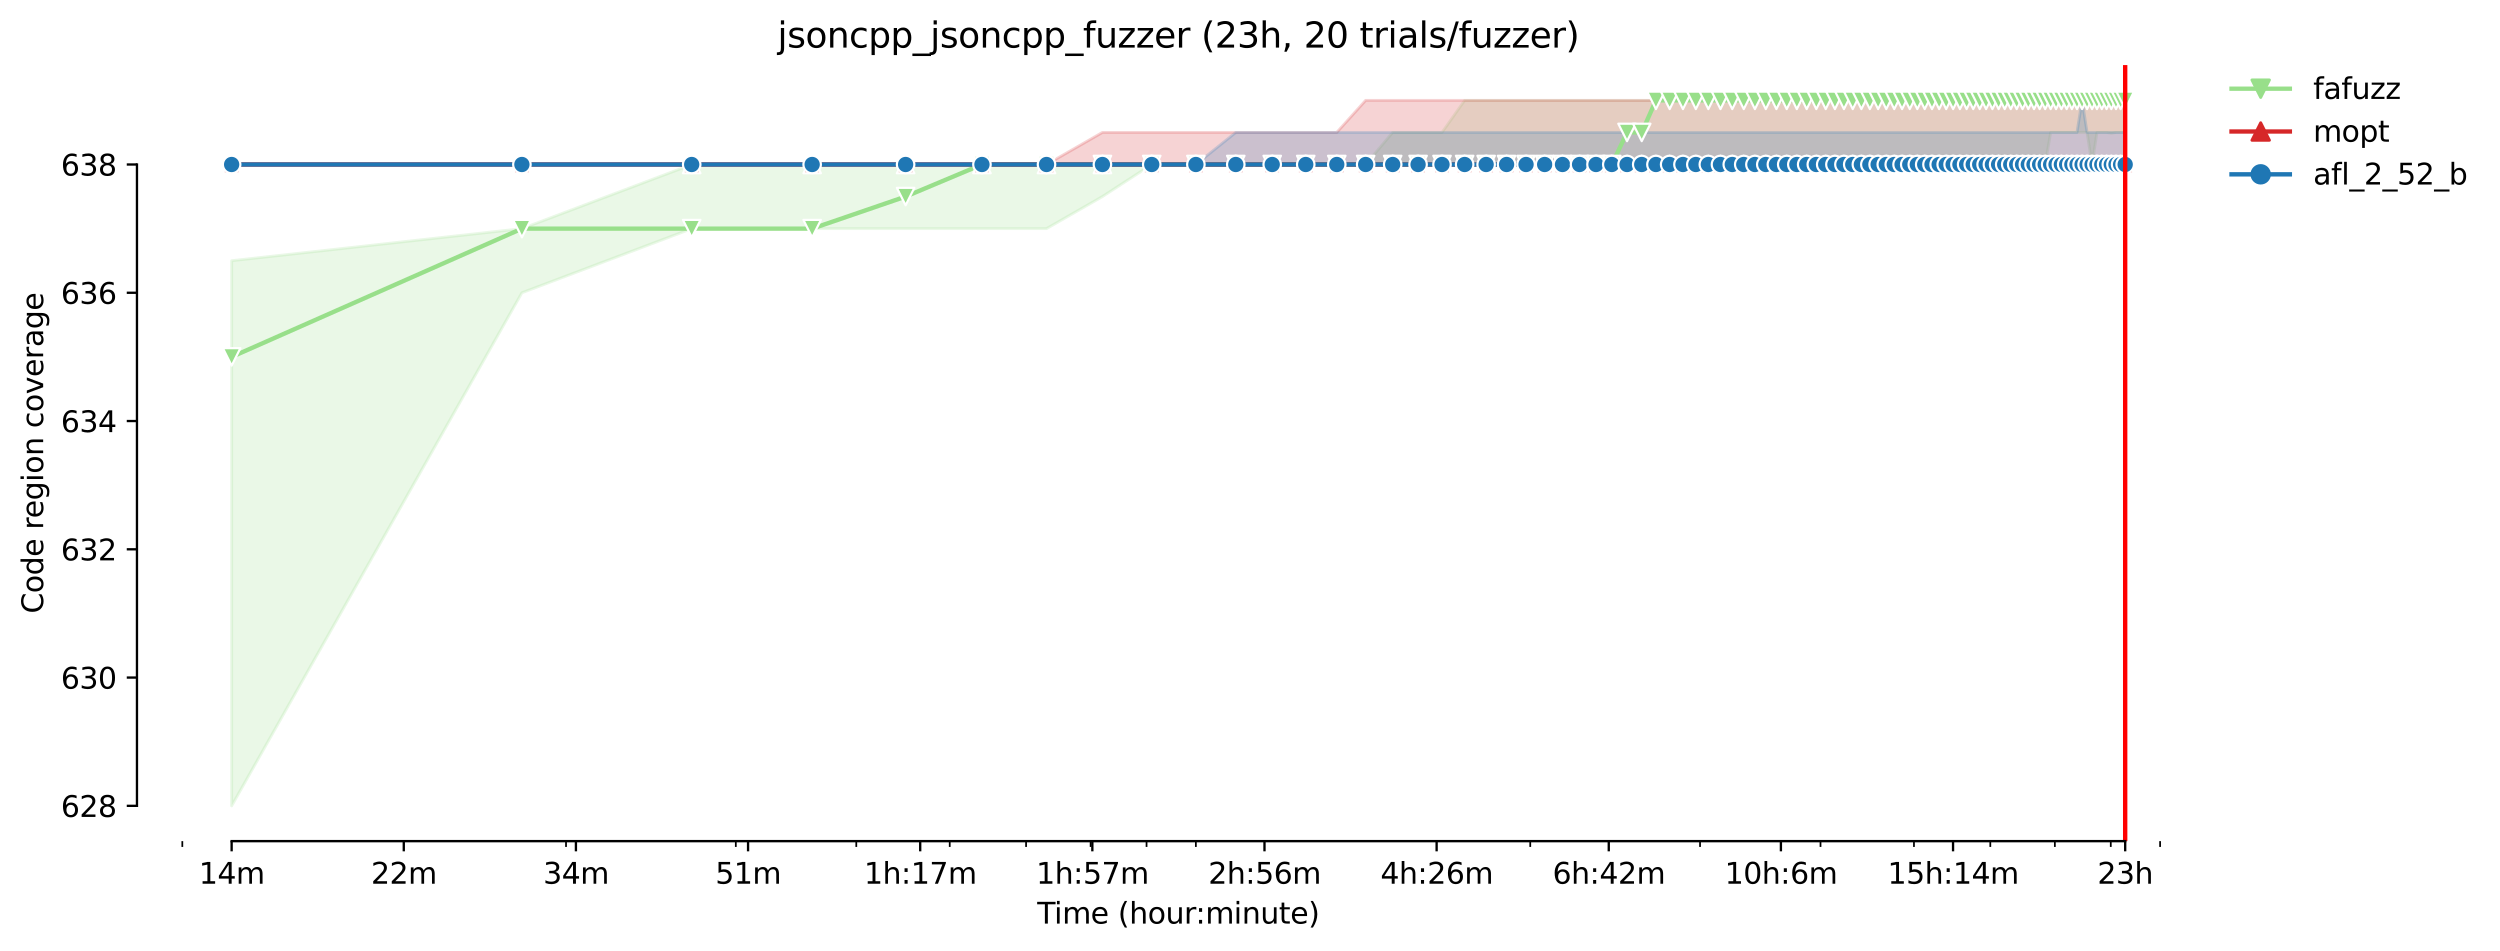 <?xml version="1.0" encoding="utf-8" standalone="no"?>
<!DOCTYPE svg PUBLIC "-//W3C//DTD SVG 1.1//EN"
  "http://www.w3.org/Graphics/SVG/1.1/DTD/svg11.dtd">
<svg height="325.986pt" version="1.1" viewBox="0 0 857.268 325.986" width="857.268pt" xmlns="http://www.w3.org/2000/svg" xmlns:xlink="http://www.w3.org/1999/xlink">
 <defs>
  <style type="text/css">*{stroke-linecap:butt;stroke-linejoin:round;}</style>
 </defs>
 <g id="figure_1">
  <g id="patch_1">
   <path d="M 0 325.986 
L 857.268 325.986 
L 857.268 0 
L 0 0 
z
" style="fill:#ffffff;"/>
  </g>
  <g id="axes_1">
   <g id="patch_2">
    <path d="M 46.966 288.43 
L 761.206 288.43 
L 761.206 22.318 
L 46.966 22.318 
z
" style="fill:#ffffff;"/>
   </g>
   <g id="PolyCollection_1">
    <defs>
     <path d="M 79.431 -236.59 
L 79.431 -49.652 
L 178.964 -225.594 
L 237.187 -247.587 
L 278.497 -247.587 
L 310.539 -247.587 
L 336.72 -247.587 
L 358.855 -247.587 
L 378.03 -258.583 
L 394.943 -269.58 
L 410.072 -269.58 
L 423.758 -269.58 
L 436.253 -269.58 
L 447.747 -269.58 
L 458.388 -269.58 
L 468.295 -269.58 
L 477.563 -269.58 
L 486.268 -269.58 
L 494.476 -269.58 
L 502.24 -269.58 
L 509.605 -269.58 
L 516.611 -269.58 
L 523.291 -269.58 
L 529.674 -269.58 
L 535.786 -269.58 
L 541.648 -269.58 
L 547.28 -269.58 
L 552.699 -269.58 
L 557.921 -269.58 
L 562.96 -269.58 
L 567.828 -269.58 
L 572.537 -269.58 
L 577.096 -269.58 
L 581.514 -269.58 
L 585.801 -269.58 
L 589.964 -269.58 
L 594.009 -269.58 
L 597.943 -269.58 
L 601.773 -269.58 
L 605.503 -269.58 
L 609.138 -269.58 
L 612.684 -269.58 
L 616.144 -269.58 
L 619.523 -269.58 
L 622.824 -269.58 
L 626.051 -269.58 
L 629.207 -269.58 
L 632.295 -269.58 
L 635.319 -269.58 
L 638.279 -269.58 
L 641.18 -269.58 
L 644.024 -269.58 
L 646.812 -269.58 
L 649.548 -269.58 
L 652.232 -269.58 
L 654.867 -269.58 
L 657.454 -269.58 
L 659.996 -269.58 
L 662.493 -269.58 
L 664.948 -269.58 
L 667.361 -269.58 
L 669.735 -269.58 
L 672.07 -269.58 
L 674.367 -269.58 
L 676.629 -269.58 
L 678.855 -269.58 
L 681.047 -269.58 
L 683.207 -269.58 
L 685.334 -269.58 
L 687.43 -269.58 
L 689.496 -269.58 
L 691.533 -269.58 
L 693.542 -269.58 
L 695.522 -269.58 
L 697.476 -269.58 
L 699.404 -269.58 
L 701.305 -269.58 
L 703.183 -280.576 
L 705.035 -280.576 
L 706.865 -280.576 
L 708.671 -280.576 
L 710.455 -280.576 
L 712.217 -280.576 
L 713.957 -280.576 
L 715.677 -280.576 
L 717.376 -269.58 
L 719.056 -280.576 
L 720.716 -280.576 
L 722.357 -280.576 
L 723.98 -280.301 
L 725.584 -280.576 
L 727.171 -280.576 
L 728.74 -280.576 
L 728.74 -291.572 
L 728.74 -291.572 
L 727.171 -291.572 
L 725.584 -291.572 
L 723.98 -291.572 
L 722.357 -291.572 
L 720.716 -291.572 
L 719.056 -291.572 
L 717.376 -291.572 
L 715.677 -291.572 
L 713.957 -291.572 
L 712.217 -291.572 
L 710.455 -291.572 
L 708.671 -291.572 
L 706.865 -291.572 
L 705.035 -291.572 
L 703.183 -291.572 
L 701.305 -291.572 
L 699.404 -291.572 
L 697.476 -291.572 
L 695.522 -291.572 
L 693.542 -291.572 
L 691.533 -291.572 
L 689.496 -291.572 
L 687.43 -291.572 
L 685.334 -291.572 
L 683.207 -291.572 
L 681.047 -291.572 
L 678.855 -291.572 
L 676.629 -291.572 
L 674.367 -291.572 
L 672.07 -291.572 
L 669.735 -291.572 
L 667.361 -291.572 
L 664.948 -291.572 
L 662.493 -291.572 
L 659.996 -291.572 
L 657.454 -291.572 
L 654.867 -291.572 
L 652.232 -291.572 
L 649.548 -291.572 
L 646.812 -291.572 
L 644.024 -291.572 
L 641.18 -291.572 
L 638.279 -291.572 
L 635.319 -291.572 
L 632.295 -291.572 
L 629.207 -291.572 
L 626.051 -291.572 
L 622.824 -291.572 
L 619.523 -291.572 
L 616.144 -291.572 
L 612.684 -291.572 
L 609.138 -291.572 
L 605.503 -291.572 
L 601.773 -291.572 
L 597.943 -291.572 
L 594.009 -291.572 
L 589.964 -291.572 
L 585.801 -291.572 
L 581.514 -291.572 
L 577.096 -291.572 
L 572.537 -291.572 
L 567.828 -291.572 
L 562.96 -291.572 
L 557.921 -291.572 
L 552.699 -291.572 
L 547.28 -291.572 
L 541.648 -291.572 
L 535.786 -291.572 
L 529.674 -291.572 
L 523.291 -291.572 
L 516.611 -291.572 
L 509.605 -291.572 
L 502.24 -291.572 
L 494.476 -280.576 
L 486.268 -280.576 
L 477.563 -280.576 
L 468.295 -269.58 
L 458.388 -269.58 
L 447.747 -269.58 
L 436.253 -269.58 
L 423.758 -269.58 
L 410.072 -269.58 
L 394.943 -269.58 
L 378.03 -269.58 
L 358.855 -269.58 
L 336.72 -269.58 
L 310.539 -269.58 
L 278.497 -269.58 
L 237.187 -269.58 
L 178.964 -247.587 
L 79.431 -236.59 
z
" id="m62cebafcd2" style="stroke:#98df8a;stroke-opacity:0.2;"/>
    </defs>
    <g clip-path="url(#p70c55d117f)">
     <use style="fill:#98df8a;fill-opacity:0.2;stroke:#98df8a;stroke-opacity:0.2;" x="0" xlink:href="#m62cebafcd2" y="325.986"/>
    </g>
   </g>
   <g id="PolyCollection_2">
    <defs>
     <path d="M 79.431 -269.58 
L 79.431 -269.58 
L 178.964 -269.58 
L 237.187 -269.58 
L 278.497 -269.58 
L 310.539 -269.58 
L 336.72 -269.58 
L 358.855 -269.58 
L 378.03 -269.58 
L 394.943 -269.58 
L 410.072 -269.58 
L 423.758 -269.58 
L 436.253 -269.58 
L 447.747 -269.58 
L 458.388 -269.58 
L 468.295 -269.58 
L 477.563 -269.58 
L 486.268 -269.58 
L 494.476 -269.58 
L 502.24 -269.58 
L 509.605 -269.58 
L 516.611 -269.58 
L 523.291 -269.58 
L 529.674 -269.58 
L 535.786 -269.58 
L 541.648 -269.58 
L 547.28 -269.58 
L 552.699 -269.58 
L 557.921 -269.58 
L 562.96 -269.58 
L 567.828 -269.58 
L 572.537 -269.58 
L 577.096 -269.58 
L 581.514 -269.58 
L 585.801 -269.58 
L 589.964 -269.58 
L 594.009 -269.58 
L 597.943 -269.58 
L 601.773 -269.58 
L 605.503 -269.58 
L 609.138 -269.58 
L 612.684 -269.58 
L 616.144 -269.58 
L 619.523 -269.58 
L 622.824 -269.58 
L 626.051 -269.58 
L 629.207 -269.58 
L 632.295 -269.58 
L 635.319 -269.58 
L 638.279 -269.58 
L 641.18 -269.58 
L 644.024 -269.58 
L 646.812 -269.58 
L 649.548 -269.58 
L 652.232 -269.58 
L 654.867 -269.58 
L 657.454 -269.58 
L 659.996 -269.58 
L 662.493 -269.58 
L 664.948 -269.58 
L 667.361 -269.58 
L 669.735 -269.58 
L 672.07 -269.58 
L 674.367 -269.58 
L 676.629 -269.58 
L 678.855 -269.58 
L 681.047 -269.58 
L 683.207 -269.58 
L 685.334 -269.58 
L 687.43 -269.58 
L 689.496 -269.58 
L 691.533 -269.58 
L 693.542 -269.58 
L 695.522 -269.58 
L 697.476 -269.58 
L 699.404 -269.58 
L 701.305 -269.58 
L 703.183 -269.58 
L 705.035 -269.58 
L 706.865 -269.58 
L 708.671 -269.58 
L 710.455 -269.58 
L 712.217 -269.58 
L 713.957 -269.58 
L 715.677 -269.58 
L 717.376 -269.58 
L 719.056 -269.58 
L 720.716 -269.58 
L 722.357 -269.58 
L 723.98 -269.58 
L 725.584 -269.58 
L 727.171 -269.58 
L 728.74 -269.58 
L 728.74 -291.572 
L 728.74 -291.572 
L 727.171 -291.572 
L 725.584 -291.572 
L 723.98 -291.572 
L 722.357 -291.572 
L 720.716 -291.572 
L 719.056 -291.572 
L 717.376 -291.572 
L 715.677 -291.572 
L 713.957 -291.572 
L 712.217 -291.572 
L 710.455 -291.572 
L 708.671 -291.572 
L 706.865 -291.572 
L 705.035 -291.572 
L 703.183 -291.572 
L 701.305 -291.572 
L 699.404 -291.572 
L 697.476 -291.572 
L 695.522 -291.572 
L 693.542 -291.572 
L 691.533 -291.572 
L 689.496 -291.572 
L 687.43 -291.572 
L 685.334 -291.572 
L 683.207 -291.572 
L 681.047 -291.572 
L 678.855 -291.572 
L 676.629 -291.572 
L 674.367 -291.572 
L 672.07 -291.572 
L 669.735 -291.572 
L 667.361 -291.572 
L 664.948 -291.572 
L 662.493 -291.572 
L 659.996 -291.572 
L 657.454 -291.572 
L 654.867 -291.572 
L 652.232 -291.572 
L 649.548 -291.572 
L 646.812 -291.572 
L 644.024 -291.572 
L 641.18 -291.572 
L 638.279 -291.572 
L 635.319 -291.572 
L 632.295 -291.572 
L 629.207 -291.572 
L 626.051 -291.572 
L 622.824 -291.572 
L 619.523 -291.572 
L 616.144 -291.572 
L 612.684 -291.572 
L 609.138 -291.572 
L 605.503 -291.572 
L 601.773 -291.572 
L 597.943 -291.572 
L 594.009 -291.572 
L 589.964 -291.572 
L 585.801 -291.572 
L 581.514 -291.572 
L 577.096 -291.572 
L 572.537 -291.572 
L 567.828 -291.572 
L 562.96 -291.572 
L 557.921 -291.572 
L 552.699 -291.572 
L 547.28 -291.572 
L 541.648 -291.572 
L 535.786 -291.572 
L 529.674 -291.572 
L 523.291 -291.572 
L 516.611 -291.572 
L 509.605 -291.572 
L 502.24 -291.572 
L 494.476 -291.572 
L 486.268 -291.572 
L 477.563 -291.572 
L 468.295 -291.572 
L 458.388 -280.576 
L 447.747 -280.576 
L 436.253 -280.576 
L 423.758 -280.576 
L 410.072 -280.576 
L 394.943 -280.576 
L 378.03 -280.576 
L 358.855 -269.58 
L 336.72 -269.58 
L 310.539 -269.58 
L 278.497 -269.58 
L 237.187 -269.58 
L 178.964 -269.58 
L 79.431 -269.58 
z
" id="m2aabf6956d" style="stroke:#d62728;stroke-opacity:0.2;"/>
    </defs>
    <g clip-path="url(#p70c55d117f)">
     <use style="fill:#d62728;fill-opacity:0.2;stroke:#d62728;stroke-opacity:0.2;" x="0" xlink:href="#m2aabf6956d" y="325.986"/>
    </g>
   </g>
   <g id="PolyCollection_3">
    <defs>
     <path d="M 79.431 -269.58 
L 79.431 -269.58 
L 178.964 -269.58 
L 237.187 -269.58 
L 278.497 -269.58 
L 310.539 -269.58 
L 336.72 -269.58 
L 358.855 -269.58 
L 378.03 -269.58 
L 394.943 -269.58 
L 410.072 -269.58 
L 423.758 -269.58 
L 436.253 -269.58 
L 447.747 -269.58 
L 458.388 -269.58 
L 468.295 -269.58 
L 477.563 -269.58 
L 486.268 -269.58 
L 494.476 -269.58 
L 502.24 -269.58 
L 509.605 -269.58 
L 516.611 -269.58 
L 523.291 -269.58 
L 529.674 -269.58 
L 535.786 -269.58 
L 541.648 -269.58 
L 547.28 -269.58 
L 552.699 -269.58 
L 557.921 -269.58 
L 562.96 -269.58 
L 567.828 -269.58 
L 572.537 -269.58 
L 577.096 -269.58 
L 581.514 -269.58 
L 585.801 -269.58 
L 589.964 -269.58 
L 594.009 -269.58 
L 597.943 -269.58 
L 601.773 -269.58 
L 605.503 -269.58 
L 609.138 -269.58 
L 612.684 -269.58 
L 616.144 -269.58 
L 619.523 -269.58 
L 622.824 -269.58 
L 626.051 -269.58 
L 629.207 -269.58 
L 632.295 -269.58 
L 635.319 -269.58 
L 638.279 -269.58 
L 641.18 -269.58 
L 644.024 -269.58 
L 646.812 -269.58 
L 649.548 -269.58 
L 652.232 -269.58 
L 654.867 -269.58 
L 657.454 -269.58 
L 659.996 -269.58 
L 662.493 -269.58 
L 664.948 -269.58 
L 667.361 -269.58 
L 669.735 -269.58 
L 672.07 -269.58 
L 674.367 -269.58 
L 676.629 -269.58 
L 678.855 -269.58 
L 681.047 -269.58 
L 683.207 -269.58 
L 685.334 -269.58 
L 687.43 -269.58 
L 689.496 -269.58 
L 691.533 -269.58 
L 693.542 -269.58 
L 695.522 -269.58 
L 697.476 -269.58 
L 699.404 -269.58 
L 701.305 -269.58 
L 703.183 -269.58 
L 705.035 -269.58 
L 706.865 -269.58 
L 708.671 -269.58 
L 710.455 -269.58 
L 712.217 -269.58 
L 713.957 -269.58 
L 715.677 -269.58 
L 717.376 -269.58 
L 719.056 -269.58 
L 720.716 -269.58 
L 722.357 -269.58 
L 723.98 -269.58 
L 725.584 -269.58 
L 727.171 -269.58 
L 728.74 -269.58 
L 728.74 -280.576 
L 728.74 -280.576 
L 727.171 -280.576 
L 725.584 -280.576 
L 723.98 -280.576 
L 722.357 -280.576 
L 720.716 -280.576 
L 719.056 -280.576 
L 717.376 -280.576 
L 715.677 -280.576 
L 713.957 -291.572 
L 712.217 -280.576 
L 710.455 -280.576 
L 708.671 -280.576 
L 706.865 -280.576 
L 705.035 -280.576 
L 703.183 -280.576 
L 701.305 -280.576 
L 699.404 -280.576 
L 697.476 -280.576 
L 695.522 -280.576 
L 693.542 -280.576 
L 691.533 -280.576 
L 689.496 -280.576 
L 687.43 -280.576 
L 685.334 -280.576 
L 683.207 -280.576 
L 681.047 -280.576 
L 678.855 -280.576 
L 676.629 -280.576 
L 674.367 -280.576 
L 672.07 -280.576 
L 669.735 -280.576 
L 667.361 -280.576 
L 664.948 -280.576 
L 662.493 -280.576 
L 659.996 -280.576 
L 657.454 -280.576 
L 654.867 -280.576 
L 652.232 -280.576 
L 649.548 -280.576 
L 646.812 -280.576 
L 644.024 -280.576 
L 641.18 -280.576 
L 638.279 -280.576 
L 635.319 -280.576 
L 632.295 -280.576 
L 629.207 -280.576 
L 626.051 -280.576 
L 622.824 -280.576 
L 619.523 -280.576 
L 616.144 -280.576 
L 612.684 -280.576 
L 609.138 -280.576 
L 605.503 -280.576 
L 601.773 -280.576 
L 597.943 -280.576 
L 594.009 -280.576 
L 589.964 -280.576 
L 585.801 -280.576 
L 581.514 -280.576 
L 577.096 -280.576 
L 572.537 -280.576 
L 567.828 -280.576 
L 562.96 -280.576 
L 557.921 -280.576 
L 552.699 -280.576 
L 547.28 -280.576 
L 541.648 -280.576 
L 535.786 -280.576 
L 529.674 -280.576 
L 523.291 -280.576 
L 516.611 -280.576 
L 509.605 -280.576 
L 502.24 -280.576 
L 494.476 -280.576 
L 486.268 -280.576 
L 477.563 -280.576 
L 468.295 -280.576 
L 458.388 -280.576 
L 447.747 -280.576 
L 436.253 -280.576 
L 423.758 -280.576 
L 410.072 -269.58 
L 394.943 -269.58 
L 378.03 -269.58 
L 358.855 -269.58 
L 336.72 -269.58 
L 310.539 -269.58 
L 278.497 -269.58 
L 237.187 -269.58 
L 178.964 -269.58 
L 79.431 -269.58 
z
" id="mca88863890" style="stroke:#1f77b4;stroke-opacity:0.2;"/>
    </defs>
    <g clip-path="url(#p70c55d117f)">
     <use style="fill:#1f77b4;fill-opacity:0.2;stroke:#1f77b4;stroke-opacity:0.2;" x="0" xlink:href="#mca88863890" y="325.986"/>
    </g>
   </g>
   <g id="matplotlib.axis_1">
    <g id="xtick_1">
     <g id="line2d_1">
      <defs>
       <path d="M 0 0 
L 0 3.5 
" id="md76c5b6875" style="stroke:#000000;stroke-width:0.8;"/>
      </defs>
      <g>
       <use style="stroke:#000000;stroke-width:0.8;" x="79.431" xlink:href="#md76c5b6875" y="288.43"/>
      </g>
     </g>
     <g id="text_1">
      <!-- 14m -->
      <g transform="translate(68.198 303.029)scale(0.1 -0.1)">
       <defs>
        <path d="M 794 531 
L 1825 531 
L 1825 4091 
L 703 3866 
L 703 4441 
L 1819 4666 
L 2450 4666 
L 2450 531 
L 3481 531 
L 3481 0 
L 794 0 
L 794 531 
z
" id="DejaVuSans-31" transform="scale(0.016)"/>
        <path d="M 2419 4116 
L 825 1625 
L 2419 1625 
L 2419 4116 
z
M 2253 4666 
L 3047 4666 
L 3047 1625 
L 3713 1625 
L 3713 1100 
L 3047 1100 
L 3047 0 
L 2419 0 
L 2419 1100 
L 313 1100 
L 313 1709 
L 2253 4666 
z
" id="DejaVuSans-34" transform="scale(0.016)"/>
        <path d="M 3328 2828 
Q 3544 3216 3844 3400 
Q 4144 3584 4550 3584 
Q 5097 3584 5394 3201 
Q 5691 2819 5691 2113 
L 5691 0 
L 5113 0 
L 5113 2094 
Q 5113 2597 4934 2840 
Q 4756 3084 4391 3084 
Q 3944 3084 3684 2787 
Q 3425 2491 3425 1978 
L 3425 0 
L 2847 0 
L 2847 2094 
Q 2847 2600 2669 2842 
Q 2491 3084 2119 3084 
Q 1678 3084 1418 2786 
Q 1159 2488 1159 1978 
L 1159 0 
L 581 0 
L 581 3500 
L 1159 3500 
L 1159 2956 
Q 1356 3278 1631 3431 
Q 1906 3584 2284 3584 
Q 2666 3584 2933 3390 
Q 3200 3197 3328 2828 
z
" id="DejaVuSans-6d" transform="scale(0.016)"/>
       </defs>
       <use xlink:href="#DejaVuSans-31"/>
       <use x="63.623" xlink:href="#DejaVuSans-34"/>
       <use x="127.246" xlink:href="#DejaVuSans-6d"/>
      </g>
     </g>
    </g>
    <g id="xtick_2">
     <g id="line2d_2">
      <g>
       <use style="stroke:#000000;stroke-width:0.8;" x="138.459" xlink:href="#md76c5b6875" y="288.43"/>
      </g>
     </g>
     <g id="text_2">
      <!-- 22m -->
      <g transform="translate(127.227 303.029)scale(0.1 -0.1)">
       <defs>
        <path d="M 1228 531 
L 3431 531 
L 3431 0 
L 469 0 
L 469 531 
Q 828 903 1448 1529 
Q 2069 2156 2228 2338 
Q 2531 2678 2651 2914 
Q 2772 3150 2772 3378 
Q 2772 3750 2511 3984 
Q 2250 4219 1831 4219 
Q 1534 4219 1204 4116 
Q 875 4013 500 3803 
L 500 4441 
Q 881 4594 1212 4672 
Q 1544 4750 1819 4750 
Q 2544 4750 2975 4387 
Q 3406 4025 3406 3419 
Q 3406 3131 3298 2873 
Q 3191 2616 2906 2266 
Q 2828 2175 2409 1742 
Q 1991 1309 1228 531 
z
" id="DejaVuSans-32" transform="scale(0.016)"/>
       </defs>
       <use xlink:href="#DejaVuSans-32"/>
       <use x="63.623" xlink:href="#DejaVuSans-32"/>
       <use x="127.246" xlink:href="#DejaVuSans-6d"/>
      </g>
     </g>
    </g>
    <g id="xtick_3">
     <g id="line2d_3">
      <g>
       <use style="stroke:#000000;stroke-width:0.8;" x="197.488" xlink:href="#md76c5b6875" y="288.43"/>
      </g>
     </g>
     <g id="text_3">
      <!-- 34m -->
      <g transform="translate(186.255 303.029)scale(0.1 -0.1)">
       <defs>
        <path d="M 2597 2516 
Q 3050 2419 3304 2112 
Q 3559 1806 3559 1356 
Q 3559 666 3084 287 
Q 2609 -91 1734 -91 
Q 1441 -91 1130 -33 
Q 819 25 488 141 
L 488 750 
Q 750 597 1062 519 
Q 1375 441 1716 441 
Q 2309 441 2620 675 
Q 2931 909 2931 1356 
Q 2931 1769 2642 2001 
Q 2353 2234 1838 2234 
L 1294 2234 
L 1294 2753 
L 1863 2753 
Q 2328 2753 2575 2939 
Q 2822 3125 2822 3475 
Q 2822 3834 2567 4026 
Q 2313 4219 1838 4219 
Q 1578 4219 1281 4162 
Q 984 4106 628 3988 
L 628 4550 
Q 988 4650 1302 4700 
Q 1616 4750 1894 4750 
Q 2613 4750 3031 4423 
Q 3450 4097 3450 3541 
Q 3450 3153 3228 2886 
Q 3006 2619 2597 2516 
z
" id="DejaVuSans-33" transform="scale(0.016)"/>
       </defs>
       <use xlink:href="#DejaVuSans-33"/>
       <use x="63.623" xlink:href="#DejaVuSans-34"/>
       <use x="127.246" xlink:href="#DejaVuSans-6d"/>
      </g>
     </g>
    </g>
    <g id="xtick_4">
     <g id="line2d_4">
      <g>
       <use style="stroke:#000000;stroke-width:0.8;" x="256.516" xlink:href="#md76c5b6875" y="288.43"/>
      </g>
     </g>
     <g id="text_4">
      <!-- 51m -->
      <g transform="translate(245.283 303.029)scale(0.1 -0.1)">
       <defs>
        <path d="M 691 4666 
L 3169 4666 
L 3169 4134 
L 1269 4134 
L 1269 2991 
Q 1406 3038 1543 3061 
Q 1681 3084 1819 3084 
Q 2600 3084 3056 2656 
Q 3513 2228 3513 1497 
Q 3513 744 3044 326 
Q 2575 -91 1722 -91 
Q 1428 -91 1123 -41 
Q 819 9 494 109 
L 494 744 
Q 775 591 1075 516 
Q 1375 441 1709 441 
Q 2250 441 2565 725 
Q 2881 1009 2881 1497 
Q 2881 1984 2565 2268 
Q 2250 2553 1709 2553 
Q 1456 2553 1204 2497 
Q 953 2441 691 2322 
L 691 4666 
z
" id="DejaVuSans-35" transform="scale(0.016)"/>
       </defs>
       <use xlink:href="#DejaVuSans-35"/>
       <use x="63.623" xlink:href="#DejaVuSans-31"/>
       <use x="127.246" xlink:href="#DejaVuSans-6d"/>
      </g>
     </g>
    </g>
    <g id="xtick_5">
     <g id="line2d_5">
      <g>
       <use style="stroke:#000000;stroke-width:0.8;" x="315.544" xlink:href="#md76c5b6875" y="288.43"/>
      </g>
     </g>
     <g id="text_5">
      <!-- 1h:17m -->
      <g transform="translate(296.277 303.029)scale(0.1 -0.1)">
       <defs>
        <path d="M 3513 2113 
L 3513 0 
L 2938 0 
L 2938 2094 
Q 2938 2591 2744 2837 
Q 2550 3084 2163 3084 
Q 1697 3084 1428 2787 
Q 1159 2491 1159 1978 
L 1159 0 
L 581 0 
L 581 4863 
L 1159 4863 
L 1159 2956 
Q 1366 3272 1645 3428 
Q 1925 3584 2291 3584 
Q 2894 3584 3203 3211 
Q 3513 2838 3513 2113 
z
" id="DejaVuSans-68" transform="scale(0.016)"/>
        <path d="M 750 794 
L 1409 794 
L 1409 0 
L 750 0 
L 750 794 
z
M 750 3309 
L 1409 3309 
L 1409 2516 
L 750 2516 
L 750 3309 
z
" id="DejaVuSans-3a" transform="scale(0.016)"/>
        <path d="M 525 4666 
L 3525 4666 
L 3525 4397 
L 1831 0 
L 1172 0 
L 2766 4134 
L 525 4134 
L 525 4666 
z
" id="DejaVuSans-37" transform="scale(0.016)"/>
       </defs>
       <use xlink:href="#DejaVuSans-31"/>
       <use x="63.623" xlink:href="#DejaVuSans-68"/>
       <use x="127.002" xlink:href="#DejaVuSans-3a"/>
       <use x="160.693" xlink:href="#DejaVuSans-31"/>
       <use x="224.316" xlink:href="#DejaVuSans-37"/>
       <use x="287.939" xlink:href="#DejaVuSans-6d"/>
      </g>
     </g>
    </g>
    <g id="xtick_6">
     <g id="line2d_6">
      <g>
       <use style="stroke:#000000;stroke-width:0.8;" x="374.572" xlink:href="#md76c5b6875" y="288.43"/>
      </g>
     </g>
     <g id="text_6">
      <!-- 1h:57m -->
      <g transform="translate(355.305 303.029)scale(0.1 -0.1)">
       <use xlink:href="#DejaVuSans-31"/>
       <use x="63.623" xlink:href="#DejaVuSans-68"/>
       <use x="127.002" xlink:href="#DejaVuSans-3a"/>
       <use x="160.693" xlink:href="#DejaVuSans-35"/>
       <use x="224.316" xlink:href="#DejaVuSans-37"/>
       <use x="287.939" xlink:href="#DejaVuSans-6d"/>
      </g>
     </g>
    </g>
    <g id="xtick_7">
     <g id="line2d_7">
      <g>
       <use style="stroke:#000000;stroke-width:0.8;" x="433.601" xlink:href="#md76c5b6875" y="288.43"/>
      </g>
     </g>
     <g id="text_7">
      <!-- 2h:56m -->
      <g transform="translate(414.333 303.029)scale(0.1 -0.1)">
       <defs>
        <path d="M 2113 2584 
Q 1688 2584 1439 2293 
Q 1191 2003 1191 1497 
Q 1191 994 1439 701 
Q 1688 409 2113 409 
Q 2538 409 2786 701 
Q 3034 994 3034 1497 
Q 3034 2003 2786 2293 
Q 2538 2584 2113 2584 
z
M 3366 4563 
L 3366 3988 
Q 3128 4100 2886 4159 
Q 2644 4219 2406 4219 
Q 1781 4219 1451 3797 
Q 1122 3375 1075 2522 
Q 1259 2794 1537 2939 
Q 1816 3084 2150 3084 
Q 2853 3084 3261 2657 
Q 3669 2231 3669 1497 
Q 3669 778 3244 343 
Q 2819 -91 2113 -91 
Q 1303 -91 875 529 
Q 447 1150 447 2328 
Q 447 3434 972 4092 
Q 1497 4750 2381 4750 
Q 2619 4750 2861 4703 
Q 3103 4656 3366 4563 
z
" id="DejaVuSans-36" transform="scale(0.016)"/>
       </defs>
       <use xlink:href="#DejaVuSans-32"/>
       <use x="63.623" xlink:href="#DejaVuSans-68"/>
       <use x="127.002" xlink:href="#DejaVuSans-3a"/>
       <use x="160.693" xlink:href="#DejaVuSans-35"/>
       <use x="224.316" xlink:href="#DejaVuSans-36"/>
       <use x="287.939" xlink:href="#DejaVuSans-6d"/>
      </g>
     </g>
    </g>
    <g id="xtick_8">
     <g id="line2d_8">
      <g>
       <use style="stroke:#000000;stroke-width:0.8;" x="492.629" xlink:href="#md76c5b6875" y="288.43"/>
      </g>
     </g>
     <g id="text_8">
      <!-- 4h:26m -->
      <g transform="translate(473.362 303.029)scale(0.1 -0.1)">
       <use xlink:href="#DejaVuSans-34"/>
       <use x="63.623" xlink:href="#DejaVuSans-68"/>
       <use x="127.002" xlink:href="#DejaVuSans-3a"/>
       <use x="160.693" xlink:href="#DejaVuSans-32"/>
       <use x="224.316" xlink:href="#DejaVuSans-36"/>
       <use x="287.939" xlink:href="#DejaVuSans-6d"/>
      </g>
     </g>
    </g>
    <g id="xtick_9">
     <g id="line2d_9">
      <g>
       <use style="stroke:#000000;stroke-width:0.8;" x="551.657" xlink:href="#md76c5b6875" y="288.43"/>
      </g>
     </g>
     <g id="text_9">
      <!-- 6h:42m -->
      <g transform="translate(532.39 303.029)scale(0.1 -0.1)">
       <use xlink:href="#DejaVuSans-36"/>
       <use x="63.623" xlink:href="#DejaVuSans-68"/>
       <use x="127.002" xlink:href="#DejaVuSans-3a"/>
       <use x="160.693" xlink:href="#DejaVuSans-34"/>
       <use x="224.316" xlink:href="#DejaVuSans-32"/>
       <use x="287.939" xlink:href="#DejaVuSans-6d"/>
      </g>
     </g>
    </g>
    <g id="xtick_10">
     <g id="line2d_10">
      <g>
       <use style="stroke:#000000;stroke-width:0.8;" x="610.685" xlink:href="#md76c5b6875" y="288.43"/>
      </g>
     </g>
     <g id="text_10">
      <!-- 10h:6m -->
      <g transform="translate(591.418 303.029)scale(0.1 -0.1)">
       <defs>
        <path d="M 2034 4250 
Q 1547 4250 1301 3770 
Q 1056 3291 1056 2328 
Q 1056 1369 1301 889 
Q 1547 409 2034 409 
Q 2525 409 2770 889 
Q 3016 1369 3016 2328 
Q 3016 3291 2770 3770 
Q 2525 4250 2034 4250 
z
M 2034 4750 
Q 2819 4750 3233 4129 
Q 3647 3509 3647 2328 
Q 3647 1150 3233 529 
Q 2819 -91 2034 -91 
Q 1250 -91 836 529 
Q 422 1150 422 2328 
Q 422 3509 836 4129 
Q 1250 4750 2034 4750 
z
" id="DejaVuSans-30" transform="scale(0.016)"/>
       </defs>
       <use xlink:href="#DejaVuSans-31"/>
       <use x="63.623" xlink:href="#DejaVuSans-30"/>
       <use x="127.246" xlink:href="#DejaVuSans-68"/>
       <use x="190.625" xlink:href="#DejaVuSans-3a"/>
       <use x="224.316" xlink:href="#DejaVuSans-36"/>
       <use x="287.939" xlink:href="#DejaVuSans-6d"/>
      </g>
     </g>
    </g>
    <g id="xtick_11">
     <g id="line2d_11">
      <g>
       <use style="stroke:#000000;stroke-width:0.8;" x="669.714" xlink:href="#md76c5b6875" y="288.43"/>
      </g>
     </g>
     <g id="text_11">
      <!-- 15h:14m -->
      <g transform="translate(647.265 303.029)scale(0.1 -0.1)">
       <use xlink:href="#DejaVuSans-31"/>
       <use x="63.623" xlink:href="#DejaVuSans-35"/>
       <use x="127.246" xlink:href="#DejaVuSans-68"/>
       <use x="190.625" xlink:href="#DejaVuSans-3a"/>
       <use x="224.316" xlink:href="#DejaVuSans-31"/>
       <use x="287.939" xlink:href="#DejaVuSans-34"/>
       <use x="351.562" xlink:href="#DejaVuSans-6d"/>
      </g>
     </g>
    </g>
    <g id="xtick_12">
     <g id="line2d_12">
      <g>
       <use style="stroke:#000000;stroke-width:0.8;" x="728.742" xlink:href="#md76c5b6875" y="288.43"/>
      </g>
     </g>
     <g id="text_12">
      <!-- 23h -->
      <g transform="translate(719.211 303.029)scale(0.1 -0.1)">
       <use xlink:href="#DejaVuSans-32"/>
       <use x="63.623" xlink:href="#DejaVuSans-33"/>
       <use x="127.246" xlink:href="#DejaVuSans-68"/>
      </g>
     </g>
    </g>
    <g id="xtick_13">
     <g id="line2d_13">
      <defs>
       <path d="M 0 0 
L 0 2 
" id="maf1dd13379" style="stroke:#000000;stroke-width:0.6;"/>
      </defs>
      <g>
       <use style="stroke:#000000;stroke-width:0.6;" x="62.518" xlink:href="#maf1dd13379" y="288.43"/>
      </g>
     </g>
    </g>
    <g id="xtick_14">
     <g id="line2d_14">
      <g>
       <use style="stroke:#000000;stroke-width:0.6;" x="194.093" xlink:href="#maf1dd13379" y="288.43"/>
      </g>
     </g>
    </g>
    <g id="xtick_15">
     <g id="line2d_15">
      <g>
       <use style="stroke:#000000;stroke-width:0.6;" x="252.316" xlink:href="#maf1dd13379" y="288.43"/>
      </g>
     </g>
    </g>
    <g id="xtick_16">
     <g id="line2d_16">
      <g>
       <use style="stroke:#000000;stroke-width:0.6;" x="293.626" xlink:href="#maf1dd13379" y="288.43"/>
      </g>
     </g>
    </g>
    <g id="xtick_17">
     <g id="line2d_17">
      <g>
       <use style="stroke:#000000;stroke-width:0.6;" x="325.669" xlink:href="#maf1dd13379" y="288.43"/>
      </g>
     </g>
    </g>
    <g id="xtick_18">
     <g id="line2d_18">
      <g>
       <use style="stroke:#000000;stroke-width:0.6;" x="351.849" xlink:href="#maf1dd13379" y="288.43"/>
      </g>
     </g>
    </g>
    <g id="xtick_19">
     <g id="line2d_19">
      <g>
       <use style="stroke:#000000;stroke-width:0.6;" x="373.985" xlink:href="#maf1dd13379" y="288.43"/>
      </g>
     </g>
    </g>
    <g id="xtick_20">
     <g id="line2d_20">
      <g>
       <use style="stroke:#000000;stroke-width:0.6;" x="393.159" xlink:href="#maf1dd13379" y="288.43"/>
      </g>
     </g>
    </g>
    <g id="xtick_21">
     <g id="line2d_21">
      <g>
       <use style="stroke:#000000;stroke-width:0.6;" x="410.072" xlink:href="#maf1dd13379" y="288.43"/>
      </g>
     </g>
    </g>
    <g id="xtick_22">
     <g id="line2d_22">
      <g>
       <use style="stroke:#000000;stroke-width:0.6;" x="524.734" xlink:href="#maf1dd13379" y="288.43"/>
      </g>
     </g>
    </g>
    <g id="xtick_23">
     <g id="line2d_23">
      <g>
       <use style="stroke:#000000;stroke-width:0.6;" x="582.957" xlink:href="#maf1dd13379" y="288.43"/>
      </g>
     </g>
    </g>
    <g id="xtick_24">
     <g id="line2d_24">
      <g>
       <use style="stroke:#000000;stroke-width:0.6;" x="624.267" xlink:href="#maf1dd13379" y="288.43"/>
      </g>
     </g>
    </g>
    <g id="xtick_25">
     <g id="line2d_25">
      <g>
       <use style="stroke:#000000;stroke-width:0.6;" x="656.31" xlink:href="#maf1dd13379" y="288.43"/>
      </g>
     </g>
    </g>
    <g id="xtick_26">
     <g id="line2d_26">
      <g>
       <use style="stroke:#000000;stroke-width:0.6;" x="682.49" xlink:href="#maf1dd13379" y="288.43"/>
      </g>
     </g>
    </g>
    <g id="xtick_27">
     <g id="line2d_27">
      <g>
       <use style="stroke:#000000;stroke-width:0.6;" x="704.626" xlink:href="#maf1dd13379" y="288.43"/>
      </g>
     </g>
    </g>
    <g id="xtick_28">
     <g id="line2d_28">
      <g>
       <use style="stroke:#000000;stroke-width:0.6;" x="723.8" xlink:href="#maf1dd13379" y="288.43"/>
      </g>
     </g>
    </g>
    <g id="xtick_29">
     <g id="line2d_29">
      <g>
       <use style="stroke:#000000;stroke-width:0.6;" x="740.713" xlink:href="#maf1dd13379" y="288.43"/>
      </g>
     </g>
    </g>
    <g id="text_13">
     <!-- Time (hour:minute) -->
     <g transform="translate(355.679 316.707)scale(0.1 -0.1)">
      <defs>
       <path d="M -19 4666 
L 3928 4666 
L 3928 4134 
L 2272 4134 
L 2272 0 
L 1638 0 
L 1638 4134 
L -19 4134 
L -19 4666 
z
" id="DejaVuSans-54" transform="scale(0.016)"/>
       <path d="M 603 3500 
L 1178 3500 
L 1178 0 
L 603 0 
L 603 3500 
z
M 603 4863 
L 1178 4863 
L 1178 4134 
L 603 4134 
L 603 4863 
z
" id="DejaVuSans-69" transform="scale(0.016)"/>
       <path d="M 3597 1894 
L 3597 1613 
L 953 1613 
Q 991 1019 1311 708 
Q 1631 397 2203 397 
Q 2534 397 2845 478 
Q 3156 559 3463 722 
L 3463 178 
Q 3153 47 2828 -22 
Q 2503 -91 2169 -91 
Q 1331 -91 842 396 
Q 353 884 353 1716 
Q 353 2575 817 3079 
Q 1281 3584 2069 3584 
Q 2775 3584 3186 3129 
Q 3597 2675 3597 1894 
z
M 3022 2063 
Q 3016 2534 2758 2815 
Q 2500 3097 2075 3097 
Q 1594 3097 1305 2825 
Q 1016 2553 972 2059 
L 3022 2063 
z
" id="DejaVuSans-65" transform="scale(0.016)"/>
       <path id="DejaVuSans-20" transform="scale(0.016)"/>
       <path d="M 1984 4856 
Q 1566 4138 1362 3434 
Q 1159 2731 1159 2009 
Q 1159 1288 1364 580 
Q 1569 -128 1984 -844 
L 1484 -844 
Q 1016 -109 783 600 
Q 550 1309 550 2009 
Q 550 2706 781 3412 
Q 1013 4119 1484 4856 
L 1984 4856 
z
" id="DejaVuSans-28" transform="scale(0.016)"/>
       <path d="M 1959 3097 
Q 1497 3097 1228 2736 
Q 959 2375 959 1747 
Q 959 1119 1226 758 
Q 1494 397 1959 397 
Q 2419 397 2687 759 
Q 2956 1122 2956 1747 
Q 2956 2369 2687 2733 
Q 2419 3097 1959 3097 
z
M 1959 3584 
Q 2709 3584 3137 3096 
Q 3566 2609 3566 1747 
Q 3566 888 3137 398 
Q 2709 -91 1959 -91 
Q 1206 -91 779 398 
Q 353 888 353 1747 
Q 353 2609 779 3096 
Q 1206 3584 1959 3584 
z
" id="DejaVuSans-6f" transform="scale(0.016)"/>
       <path d="M 544 1381 
L 544 3500 
L 1119 3500 
L 1119 1403 
Q 1119 906 1312 657 
Q 1506 409 1894 409 
Q 2359 409 2629 706 
Q 2900 1003 2900 1516 
L 2900 3500 
L 3475 3500 
L 3475 0 
L 2900 0 
L 2900 538 
Q 2691 219 2414 64 
Q 2138 -91 1772 -91 
Q 1169 -91 856 284 
Q 544 659 544 1381 
z
M 1991 3584 
L 1991 3584 
z
" id="DejaVuSans-75" transform="scale(0.016)"/>
       <path d="M 2631 2963 
Q 2534 3019 2420 3045 
Q 2306 3072 2169 3072 
Q 1681 3072 1420 2755 
Q 1159 2438 1159 1844 
L 1159 0 
L 581 0 
L 581 3500 
L 1159 3500 
L 1159 2956 
Q 1341 3275 1631 3429 
Q 1922 3584 2338 3584 
Q 2397 3584 2469 3576 
Q 2541 3569 2628 3553 
L 2631 2963 
z
" id="DejaVuSans-72" transform="scale(0.016)"/>
       <path d="M 3513 2113 
L 3513 0 
L 2938 0 
L 2938 2094 
Q 2938 2591 2744 2837 
Q 2550 3084 2163 3084 
Q 1697 3084 1428 2787 
Q 1159 2491 1159 1978 
L 1159 0 
L 581 0 
L 581 3500 
L 1159 3500 
L 1159 2956 
Q 1366 3272 1645 3428 
Q 1925 3584 2291 3584 
Q 2894 3584 3203 3211 
Q 3513 2838 3513 2113 
z
" id="DejaVuSans-6e" transform="scale(0.016)"/>
       <path d="M 1172 4494 
L 1172 3500 
L 2356 3500 
L 2356 3053 
L 1172 3053 
L 1172 1153 
Q 1172 725 1289 603 
Q 1406 481 1766 481 
L 2356 481 
L 2356 0 
L 1766 0 
Q 1100 0 847 248 
Q 594 497 594 1153 
L 594 3053 
L 172 3053 
L 172 3500 
L 594 3500 
L 594 4494 
L 1172 4494 
z
" id="DejaVuSans-74" transform="scale(0.016)"/>
       <path d="M 513 4856 
L 1013 4856 
Q 1481 4119 1714 3412 
Q 1947 2706 1947 2009 
Q 1947 1309 1714 600 
Q 1481 -109 1013 -844 
L 513 -844 
Q 928 -128 1133 580 
Q 1338 1288 1338 2009 
Q 1338 2731 1133 3434 
Q 928 4138 513 4856 
z
" id="DejaVuSans-29" transform="scale(0.016)"/>
      </defs>
      <use xlink:href="#DejaVuSans-54"/>
      <use x="57.959" xlink:href="#DejaVuSans-69"/>
      <use x="85.742" xlink:href="#DejaVuSans-6d"/>
      <use x="183.154" xlink:href="#DejaVuSans-65"/>
      <use x="244.678" xlink:href="#DejaVuSans-20"/>
      <use x="276.465" xlink:href="#DejaVuSans-28"/>
      <use x="315.479" xlink:href="#DejaVuSans-68"/>
      <use x="378.857" xlink:href="#DejaVuSans-6f"/>
      <use x="440.039" xlink:href="#DejaVuSans-75"/>
      <use x="503.418" xlink:href="#DejaVuSans-72"/>
      <use x="542.781" xlink:href="#DejaVuSans-3a"/>
      <use x="576.473" xlink:href="#DejaVuSans-6d"/>
      <use x="673.885" xlink:href="#DejaVuSans-69"/>
      <use x="701.668" xlink:href="#DejaVuSans-6e"/>
      <use x="765.047" xlink:href="#DejaVuSans-75"/>
      <use x="828.426" xlink:href="#DejaVuSans-74"/>
      <use x="867.635" xlink:href="#DejaVuSans-65"/>
      <use x="929.158" xlink:href="#DejaVuSans-29"/>
     </g>
    </g>
   </g>
   <g id="matplotlib.axis_2">
    <g id="ytick_1">
     <g id="line2d_30">
      <defs>
       <path d="M 0 0 
L -3.5 0 
" id="m4eb0856f41" style="stroke:#000000;stroke-width:0.8;"/>
      </defs>
      <g>
       <use style="stroke:#000000;stroke-width:0.8;" x="46.966" xlink:href="#m4eb0856f41" y="276.334"/>
      </g>
     </g>
     <g id="text_14">
      <!-- 628 -->
      <g transform="translate(20.878 280.133)scale(0.1 -0.1)">
       <defs>
        <path d="M 2034 2216 
Q 1584 2216 1326 1975 
Q 1069 1734 1069 1313 
Q 1069 891 1326 650 
Q 1584 409 2034 409 
Q 2484 409 2743 651 
Q 3003 894 3003 1313 
Q 3003 1734 2745 1975 
Q 2488 2216 2034 2216 
z
M 1403 2484 
Q 997 2584 770 2862 
Q 544 3141 544 3541 
Q 544 4100 942 4425 
Q 1341 4750 2034 4750 
Q 2731 4750 3128 4425 
Q 3525 4100 3525 3541 
Q 3525 3141 3298 2862 
Q 3072 2584 2669 2484 
Q 3125 2378 3379 2068 
Q 3634 1759 3634 1313 
Q 3634 634 3220 271 
Q 2806 -91 2034 -91 
Q 1263 -91 848 271 
Q 434 634 434 1313 
Q 434 1759 690 2068 
Q 947 2378 1403 2484 
z
M 1172 3481 
Q 1172 3119 1398 2916 
Q 1625 2713 2034 2713 
Q 2441 2713 2670 2916 
Q 2900 3119 2900 3481 
Q 2900 3844 2670 4047 
Q 2441 4250 2034 4250 
Q 1625 4250 1398 4047 
Q 1172 3844 1172 3481 
z
" id="DejaVuSans-38" transform="scale(0.016)"/>
       </defs>
       <use xlink:href="#DejaVuSans-36"/>
       <use x="63.623" xlink:href="#DejaVuSans-32"/>
       <use x="127.246" xlink:href="#DejaVuSans-38"/>
      </g>
     </g>
    </g>
    <g id="ytick_2">
     <g id="line2d_31">
      <g>
       <use style="stroke:#000000;stroke-width:0.8;" x="46.966" xlink:href="#m4eb0856f41" y="232.349"/>
      </g>
     </g>
     <g id="text_15">
      <!-- 630 -->
      <g transform="translate(20.878 236.148)scale(0.1 -0.1)">
       <use xlink:href="#DejaVuSans-36"/>
       <use x="63.623" xlink:href="#DejaVuSans-33"/>
       <use x="127.246" xlink:href="#DejaVuSans-30"/>
      </g>
     </g>
    </g>
    <g id="ytick_3">
     <g id="line2d_32">
      <g>
       <use style="stroke:#000000;stroke-width:0.8;" x="46.966" xlink:href="#m4eb0856f41" y="188.363"/>
      </g>
     </g>
     <g id="text_16">
      <!-- 632 -->
      <g transform="translate(20.878 192.162)scale(0.1 -0.1)">
       <use xlink:href="#DejaVuSans-36"/>
       <use x="63.623" xlink:href="#DejaVuSans-33"/>
       <use x="127.246" xlink:href="#DejaVuSans-32"/>
      </g>
     </g>
    </g>
    <g id="ytick_4">
     <g id="line2d_33">
      <g>
       <use style="stroke:#000000;stroke-width:0.8;" x="46.966" xlink:href="#m4eb0856f41" y="144.378"/>
      </g>
     </g>
     <g id="text_17">
      <!-- 634 -->
      <g transform="translate(20.878 148.177)scale(0.1 -0.1)">
       <use xlink:href="#DejaVuSans-36"/>
       <use x="63.623" xlink:href="#DejaVuSans-33"/>
       <use x="127.246" xlink:href="#DejaVuSans-34"/>
      </g>
     </g>
    </g>
    <g id="ytick_5">
     <g id="line2d_34">
      <g>
       <use style="stroke:#000000;stroke-width:0.8;" x="46.966" xlink:href="#m4eb0856f41" y="100.392"/>
      </g>
     </g>
     <g id="text_18">
      <!-- 636 -->
      <g transform="translate(20.878 104.192)scale(0.1 -0.1)">
       <use xlink:href="#DejaVuSans-36"/>
       <use x="63.623" xlink:href="#DejaVuSans-33"/>
       <use x="127.246" xlink:href="#DejaVuSans-36"/>
      </g>
     </g>
    </g>
    <g id="ytick_6">
     <g id="line2d_35">
      <g>
       <use style="stroke:#000000;stroke-width:0.8;" x="46.966" xlink:href="#m4eb0856f41" y="56.407"/>
      </g>
     </g>
     <g id="text_19">
      <!-- 638 -->
      <g transform="translate(20.878 60.206)scale(0.1 -0.1)">
       <use xlink:href="#DejaVuSans-36"/>
       <use x="63.623" xlink:href="#DejaVuSans-33"/>
       <use x="127.246" xlink:href="#DejaVuSans-38"/>
      </g>
     </g>
    </g>
    <g id="text_20">
     <!-- Code region coverage -->
     <g transform="translate(14.798 210.38)rotate(-90)scale(0.1 -0.1)">
      <defs>
       <path d="M 4122 4306 
L 4122 3641 
Q 3803 3938 3442 4084 
Q 3081 4231 2675 4231 
Q 1875 4231 1450 3742 
Q 1025 3253 1025 2328 
Q 1025 1406 1450 917 
Q 1875 428 2675 428 
Q 3081 428 3442 575 
Q 3803 722 4122 1019 
L 4122 359 
Q 3791 134 3420 21 
Q 3050 -91 2638 -91 
Q 1578 -91 968 557 
Q 359 1206 359 2328 
Q 359 3453 968 4101 
Q 1578 4750 2638 4750 
Q 3056 4750 3426 4639 
Q 3797 4528 4122 4306 
z
" id="DejaVuSans-43" transform="scale(0.016)"/>
       <path d="M 2906 2969 
L 2906 4863 
L 3481 4863 
L 3481 0 
L 2906 0 
L 2906 525 
Q 2725 213 2448 61 
Q 2172 -91 1784 -91 
Q 1150 -91 751 415 
Q 353 922 353 1747 
Q 353 2572 751 3078 
Q 1150 3584 1784 3584 
Q 2172 3584 2448 3432 
Q 2725 3281 2906 2969 
z
M 947 1747 
Q 947 1113 1208 752 
Q 1469 391 1925 391 
Q 2381 391 2643 752 
Q 2906 1113 2906 1747 
Q 2906 2381 2643 2742 
Q 2381 3103 1925 3103 
Q 1469 3103 1208 2742 
Q 947 2381 947 1747 
z
" id="DejaVuSans-64" transform="scale(0.016)"/>
       <path d="M 2906 1791 
Q 2906 2416 2648 2759 
Q 2391 3103 1925 3103 
Q 1463 3103 1205 2759 
Q 947 2416 947 1791 
Q 947 1169 1205 825 
Q 1463 481 1925 481 
Q 2391 481 2648 825 
Q 2906 1169 2906 1791 
z
M 3481 434 
Q 3481 -459 3084 -895 
Q 2688 -1331 1869 -1331 
Q 1566 -1331 1297 -1286 
Q 1028 -1241 775 -1147 
L 775 -588 
Q 1028 -725 1275 -790 
Q 1522 -856 1778 -856 
Q 2344 -856 2625 -561 
Q 2906 -266 2906 331 
L 2906 616 
Q 2728 306 2450 153 
Q 2172 0 1784 0 
Q 1141 0 747 490 
Q 353 981 353 1791 
Q 353 2603 747 3093 
Q 1141 3584 1784 3584 
Q 2172 3584 2450 3431 
Q 2728 3278 2906 2969 
L 2906 3500 
L 3481 3500 
L 3481 434 
z
" id="DejaVuSans-67" transform="scale(0.016)"/>
       <path d="M 3122 3366 
L 3122 2828 
Q 2878 2963 2633 3030 
Q 2388 3097 2138 3097 
Q 1578 3097 1268 2742 
Q 959 2388 959 1747 
Q 959 1106 1268 751 
Q 1578 397 2138 397 
Q 2388 397 2633 464 
Q 2878 531 3122 666 
L 3122 134 
Q 2881 22 2623 -34 
Q 2366 -91 2075 -91 
Q 1284 -91 818 406 
Q 353 903 353 1747 
Q 353 2603 823 3093 
Q 1294 3584 2113 3584 
Q 2378 3584 2631 3529 
Q 2884 3475 3122 3366 
z
" id="DejaVuSans-63" transform="scale(0.016)"/>
       <path d="M 191 3500 
L 800 3500 
L 1894 563 
L 2988 3500 
L 3597 3500 
L 2284 0 
L 1503 0 
L 191 3500 
z
" id="DejaVuSans-76" transform="scale(0.016)"/>
       <path d="M 2194 1759 
Q 1497 1759 1228 1600 
Q 959 1441 959 1056 
Q 959 750 1161 570 
Q 1363 391 1709 391 
Q 2188 391 2477 730 
Q 2766 1069 2766 1631 
L 2766 1759 
L 2194 1759 
z
M 3341 1997 
L 3341 0 
L 2766 0 
L 2766 531 
Q 2569 213 2275 61 
Q 1981 -91 1556 -91 
Q 1019 -91 701 211 
Q 384 513 384 1019 
Q 384 1609 779 1909 
Q 1175 2209 1959 2209 
L 2766 2209 
L 2766 2266 
Q 2766 2663 2505 2880 
Q 2244 3097 1772 3097 
Q 1472 3097 1187 3025 
Q 903 2953 641 2809 
L 641 3341 
Q 956 3463 1253 3523 
Q 1550 3584 1831 3584 
Q 2591 3584 2966 3190 
Q 3341 2797 3341 1997 
z
" id="DejaVuSans-61" transform="scale(0.016)"/>
      </defs>
      <use xlink:href="#DejaVuSans-43"/>
      <use x="69.824" xlink:href="#DejaVuSans-6f"/>
      <use x="131.006" xlink:href="#DejaVuSans-64"/>
      <use x="194.482" xlink:href="#DejaVuSans-65"/>
      <use x="256.006" xlink:href="#DejaVuSans-20"/>
      <use x="287.793" xlink:href="#DejaVuSans-72"/>
      <use x="326.656" xlink:href="#DejaVuSans-65"/>
      <use x="388.18" xlink:href="#DejaVuSans-67"/>
      <use x="451.656" xlink:href="#DejaVuSans-69"/>
      <use x="479.439" xlink:href="#DejaVuSans-6f"/>
      <use x="540.621" xlink:href="#DejaVuSans-6e"/>
      <use x="604" xlink:href="#DejaVuSans-20"/>
      <use x="635.787" xlink:href="#DejaVuSans-63"/>
      <use x="690.768" xlink:href="#DejaVuSans-6f"/>
      <use x="751.949" xlink:href="#DejaVuSans-76"/>
      <use x="811.129" xlink:href="#DejaVuSans-65"/>
      <use x="872.652" xlink:href="#DejaVuSans-72"/>
      <use x="913.766" xlink:href="#DejaVuSans-61"/>
      <use x="975.045" xlink:href="#DejaVuSans-67"/>
      <use x="1038.521" xlink:href="#DejaVuSans-65"/>
     </g>
    </g>
   </g>
   <g id="line2d_36">
    <path clip-path="url(#p70c55d117f)" d="M 79.431 122.385 
L 178.964 78.4 
L 237.187 78.4 
L 278.497 78.4 
L 310.539 67.403 
L 336.72 56.407 
L 358.855 56.407 
L 378.03 56.407 
L 394.943 56.407 
L 410.072 56.407 
L 423.758 56.407 
L 436.253 56.407 
L 447.747 56.407 
L 458.388 56.407 
L 468.295 56.407 
L 477.563 56.407 
L 486.268 56.407 
L 494.476 56.407 
L 502.24 56.407 
L 509.605 56.407 
L 516.611 56.407 
L 523.291 56.407 
L 529.674 56.407 
L 535.786 56.407 
L 541.648 56.407 
L 547.28 56.407 
L 552.699 56.407 
L 557.921 45.41 
L 562.96 45.41 
L 567.828 34.414 
L 572.537 34.414 
L 577.096 34.414 
L 581.514 34.414 
L 585.801 34.414 
L 589.964 34.414 
L 594.009 34.414 
L 597.943 34.414 
L 601.773 34.414 
L 605.503 34.414 
L 609.138 34.414 
L 612.684 34.414 
L 616.144 34.414 
L 619.523 34.414 
L 622.824 34.414 
L 626.051 34.414 
L 629.207 34.414 
L 632.295 34.414 
L 635.319 34.414 
L 638.279 34.414 
L 641.18 34.414 
L 644.024 34.414 
L 646.812 34.414 
L 649.548 34.414 
L 652.232 34.414 
L 654.867 34.414 
L 657.454 34.414 
L 659.996 34.414 
L 662.493 34.414 
L 664.948 34.414 
L 667.361 34.414 
L 669.735 34.414 
L 672.07 34.414 
L 674.367 34.414 
L 676.629 34.414 
L 678.855 34.414 
L 681.047 34.414 
L 683.207 34.414 
L 685.334 34.414 
L 687.43 34.414 
L 689.496 34.414 
L 691.533 34.414 
L 693.542 34.414 
L 695.522 34.414 
L 697.476 34.414 
L 699.404 34.414 
L 701.305 34.414 
L 703.183 34.414 
L 705.035 34.414 
L 706.865 34.414 
L 708.671 34.414 
L 710.455 34.414 
L 712.217 34.414 
L 713.957 34.414 
L 715.677 34.414 
L 717.376 34.414 
L 719.056 34.414 
L 720.716 34.414 
L 722.357 34.414 
L 723.98 34.414 
L 725.584 34.414 
L 727.171 34.414 
L 728.74 34.414 
" style="fill:none;stroke:#98df8a;stroke-linecap:square;stroke-width:1.5;"/>
    <defs>
     <path d="M -0 3 
L 3 -3 
L -3 -3 
z
" id="m7680568b8c" style="stroke:#ffffff;stroke-linejoin:miter;stroke-width:0.75;"/>
    </defs>
    <g clip-path="url(#p70c55d117f)">
     <use style="fill:#98df8a;stroke:#ffffff;stroke-linejoin:miter;stroke-width:0.75;" x="79.431" xlink:href="#m7680568b8c" y="122.385"/>
     <use style="fill:#98df8a;stroke:#ffffff;stroke-linejoin:miter;stroke-width:0.75;" x="178.964" xlink:href="#m7680568b8c" y="78.4"/>
     <use style="fill:#98df8a;stroke:#ffffff;stroke-linejoin:miter;stroke-width:0.75;" x="237.187" xlink:href="#m7680568b8c" y="78.4"/>
     <use style="fill:#98df8a;stroke:#ffffff;stroke-linejoin:miter;stroke-width:0.75;" x="278.497" xlink:href="#m7680568b8c" y="78.4"/>
     <use style="fill:#98df8a;stroke:#ffffff;stroke-linejoin:miter;stroke-width:0.75;" x="310.539" xlink:href="#m7680568b8c" y="67.403"/>
     <use style="fill:#98df8a;stroke:#ffffff;stroke-linejoin:miter;stroke-width:0.75;" x="336.72" xlink:href="#m7680568b8c" y="56.407"/>
     <use style="fill:#98df8a;stroke:#ffffff;stroke-linejoin:miter;stroke-width:0.75;" x="358.855" xlink:href="#m7680568b8c" y="56.407"/>
     <use style="fill:#98df8a;stroke:#ffffff;stroke-linejoin:miter;stroke-width:0.75;" x="378.03" xlink:href="#m7680568b8c" y="56.407"/>
     <use style="fill:#98df8a;stroke:#ffffff;stroke-linejoin:miter;stroke-width:0.75;" x="394.943" xlink:href="#m7680568b8c" y="56.407"/>
     <use style="fill:#98df8a;stroke:#ffffff;stroke-linejoin:miter;stroke-width:0.75;" x="410.072" xlink:href="#m7680568b8c" y="56.407"/>
     <use style="fill:#98df8a;stroke:#ffffff;stroke-linejoin:miter;stroke-width:0.75;" x="423.758" xlink:href="#m7680568b8c" y="56.407"/>
     <use style="fill:#98df8a;stroke:#ffffff;stroke-linejoin:miter;stroke-width:0.75;" x="436.253" xlink:href="#m7680568b8c" y="56.407"/>
     <use style="fill:#98df8a;stroke:#ffffff;stroke-linejoin:miter;stroke-width:0.75;" x="447.747" xlink:href="#m7680568b8c" y="56.407"/>
     <use style="fill:#98df8a;stroke:#ffffff;stroke-linejoin:miter;stroke-width:0.75;" x="458.388" xlink:href="#m7680568b8c" y="56.407"/>
     <use style="fill:#98df8a;stroke:#ffffff;stroke-linejoin:miter;stroke-width:0.75;" x="468.295" xlink:href="#m7680568b8c" y="56.407"/>
     <use style="fill:#98df8a;stroke:#ffffff;stroke-linejoin:miter;stroke-width:0.75;" x="477.563" xlink:href="#m7680568b8c" y="56.407"/>
     <use style="fill:#98df8a;stroke:#ffffff;stroke-linejoin:miter;stroke-width:0.75;" x="486.268" xlink:href="#m7680568b8c" y="56.407"/>
     <use style="fill:#98df8a;stroke:#ffffff;stroke-linejoin:miter;stroke-width:0.75;" x="494.476" xlink:href="#m7680568b8c" y="56.407"/>
     <use style="fill:#98df8a;stroke:#ffffff;stroke-linejoin:miter;stroke-width:0.75;" x="502.24" xlink:href="#m7680568b8c" y="56.407"/>
     <use style="fill:#98df8a;stroke:#ffffff;stroke-linejoin:miter;stroke-width:0.75;" x="509.605" xlink:href="#m7680568b8c" y="56.407"/>
     <use style="fill:#98df8a;stroke:#ffffff;stroke-linejoin:miter;stroke-width:0.75;" x="516.611" xlink:href="#m7680568b8c" y="56.407"/>
     <use style="fill:#98df8a;stroke:#ffffff;stroke-linejoin:miter;stroke-width:0.75;" x="523.291" xlink:href="#m7680568b8c" y="56.407"/>
     <use style="fill:#98df8a;stroke:#ffffff;stroke-linejoin:miter;stroke-width:0.75;" x="529.674" xlink:href="#m7680568b8c" y="56.407"/>
     <use style="fill:#98df8a;stroke:#ffffff;stroke-linejoin:miter;stroke-width:0.75;" x="535.786" xlink:href="#m7680568b8c" y="56.407"/>
     <use style="fill:#98df8a;stroke:#ffffff;stroke-linejoin:miter;stroke-width:0.75;" x="541.648" xlink:href="#m7680568b8c" y="56.407"/>
     <use style="fill:#98df8a;stroke:#ffffff;stroke-linejoin:miter;stroke-width:0.75;" x="547.28" xlink:href="#m7680568b8c" y="56.407"/>
     <use style="fill:#98df8a;stroke:#ffffff;stroke-linejoin:miter;stroke-width:0.75;" x="552.699" xlink:href="#m7680568b8c" y="56.407"/>
     <use style="fill:#98df8a;stroke:#ffffff;stroke-linejoin:miter;stroke-width:0.75;" x="557.921" xlink:href="#m7680568b8c" y="45.41"/>
     <use style="fill:#98df8a;stroke:#ffffff;stroke-linejoin:miter;stroke-width:0.75;" x="562.96" xlink:href="#m7680568b8c" y="45.41"/>
     <use style="fill:#98df8a;stroke:#ffffff;stroke-linejoin:miter;stroke-width:0.75;" x="567.828" xlink:href="#m7680568b8c" y="34.414"/>
     <use style="fill:#98df8a;stroke:#ffffff;stroke-linejoin:miter;stroke-width:0.75;" x="572.537" xlink:href="#m7680568b8c" y="34.414"/>
     <use style="fill:#98df8a;stroke:#ffffff;stroke-linejoin:miter;stroke-width:0.75;" x="577.096" xlink:href="#m7680568b8c" y="34.414"/>
     <use style="fill:#98df8a;stroke:#ffffff;stroke-linejoin:miter;stroke-width:0.75;" x="581.514" xlink:href="#m7680568b8c" y="34.414"/>
     <use style="fill:#98df8a;stroke:#ffffff;stroke-linejoin:miter;stroke-width:0.75;" x="585.801" xlink:href="#m7680568b8c" y="34.414"/>
     <use style="fill:#98df8a;stroke:#ffffff;stroke-linejoin:miter;stroke-width:0.75;" x="589.964" xlink:href="#m7680568b8c" y="34.414"/>
     <use style="fill:#98df8a;stroke:#ffffff;stroke-linejoin:miter;stroke-width:0.75;" x="594.009" xlink:href="#m7680568b8c" y="34.414"/>
     <use style="fill:#98df8a;stroke:#ffffff;stroke-linejoin:miter;stroke-width:0.75;" x="597.943" xlink:href="#m7680568b8c" y="34.414"/>
     <use style="fill:#98df8a;stroke:#ffffff;stroke-linejoin:miter;stroke-width:0.75;" x="601.773" xlink:href="#m7680568b8c" y="34.414"/>
     <use style="fill:#98df8a;stroke:#ffffff;stroke-linejoin:miter;stroke-width:0.75;" x="605.503" xlink:href="#m7680568b8c" y="34.414"/>
     <use style="fill:#98df8a;stroke:#ffffff;stroke-linejoin:miter;stroke-width:0.75;" x="609.138" xlink:href="#m7680568b8c" y="34.414"/>
     <use style="fill:#98df8a;stroke:#ffffff;stroke-linejoin:miter;stroke-width:0.75;" x="612.684" xlink:href="#m7680568b8c" y="34.414"/>
     <use style="fill:#98df8a;stroke:#ffffff;stroke-linejoin:miter;stroke-width:0.75;" x="616.144" xlink:href="#m7680568b8c" y="34.414"/>
     <use style="fill:#98df8a;stroke:#ffffff;stroke-linejoin:miter;stroke-width:0.75;" x="619.523" xlink:href="#m7680568b8c" y="34.414"/>
     <use style="fill:#98df8a;stroke:#ffffff;stroke-linejoin:miter;stroke-width:0.75;" x="622.824" xlink:href="#m7680568b8c" y="34.414"/>
     <use style="fill:#98df8a;stroke:#ffffff;stroke-linejoin:miter;stroke-width:0.75;" x="626.051" xlink:href="#m7680568b8c" y="34.414"/>
     <use style="fill:#98df8a;stroke:#ffffff;stroke-linejoin:miter;stroke-width:0.75;" x="629.207" xlink:href="#m7680568b8c" y="34.414"/>
     <use style="fill:#98df8a;stroke:#ffffff;stroke-linejoin:miter;stroke-width:0.75;" x="632.295" xlink:href="#m7680568b8c" y="34.414"/>
     <use style="fill:#98df8a;stroke:#ffffff;stroke-linejoin:miter;stroke-width:0.75;" x="635.319" xlink:href="#m7680568b8c" y="34.414"/>
     <use style="fill:#98df8a;stroke:#ffffff;stroke-linejoin:miter;stroke-width:0.75;" x="638.279" xlink:href="#m7680568b8c" y="34.414"/>
     <use style="fill:#98df8a;stroke:#ffffff;stroke-linejoin:miter;stroke-width:0.75;" x="641.18" xlink:href="#m7680568b8c" y="34.414"/>
     <use style="fill:#98df8a;stroke:#ffffff;stroke-linejoin:miter;stroke-width:0.75;" x="644.024" xlink:href="#m7680568b8c" y="34.414"/>
     <use style="fill:#98df8a;stroke:#ffffff;stroke-linejoin:miter;stroke-width:0.75;" x="646.812" xlink:href="#m7680568b8c" y="34.414"/>
     <use style="fill:#98df8a;stroke:#ffffff;stroke-linejoin:miter;stroke-width:0.75;" x="649.548" xlink:href="#m7680568b8c" y="34.414"/>
     <use style="fill:#98df8a;stroke:#ffffff;stroke-linejoin:miter;stroke-width:0.75;" x="652.232" xlink:href="#m7680568b8c" y="34.414"/>
     <use style="fill:#98df8a;stroke:#ffffff;stroke-linejoin:miter;stroke-width:0.75;" x="654.867" xlink:href="#m7680568b8c" y="34.414"/>
     <use style="fill:#98df8a;stroke:#ffffff;stroke-linejoin:miter;stroke-width:0.75;" x="657.454" xlink:href="#m7680568b8c" y="34.414"/>
     <use style="fill:#98df8a;stroke:#ffffff;stroke-linejoin:miter;stroke-width:0.75;" x="659.996" xlink:href="#m7680568b8c" y="34.414"/>
     <use style="fill:#98df8a;stroke:#ffffff;stroke-linejoin:miter;stroke-width:0.75;" x="662.493" xlink:href="#m7680568b8c" y="34.414"/>
     <use style="fill:#98df8a;stroke:#ffffff;stroke-linejoin:miter;stroke-width:0.75;" x="664.948" xlink:href="#m7680568b8c" y="34.414"/>
     <use style="fill:#98df8a;stroke:#ffffff;stroke-linejoin:miter;stroke-width:0.75;" x="667.361" xlink:href="#m7680568b8c" y="34.414"/>
     <use style="fill:#98df8a;stroke:#ffffff;stroke-linejoin:miter;stroke-width:0.75;" x="669.735" xlink:href="#m7680568b8c" y="34.414"/>
     <use style="fill:#98df8a;stroke:#ffffff;stroke-linejoin:miter;stroke-width:0.75;" x="672.07" xlink:href="#m7680568b8c" y="34.414"/>
     <use style="fill:#98df8a;stroke:#ffffff;stroke-linejoin:miter;stroke-width:0.75;" x="674.367" xlink:href="#m7680568b8c" y="34.414"/>
     <use style="fill:#98df8a;stroke:#ffffff;stroke-linejoin:miter;stroke-width:0.75;" x="676.629" xlink:href="#m7680568b8c" y="34.414"/>
     <use style="fill:#98df8a;stroke:#ffffff;stroke-linejoin:miter;stroke-width:0.75;" x="678.855" xlink:href="#m7680568b8c" y="34.414"/>
     <use style="fill:#98df8a;stroke:#ffffff;stroke-linejoin:miter;stroke-width:0.75;" x="681.047" xlink:href="#m7680568b8c" y="34.414"/>
     <use style="fill:#98df8a;stroke:#ffffff;stroke-linejoin:miter;stroke-width:0.75;" x="683.207" xlink:href="#m7680568b8c" y="34.414"/>
     <use style="fill:#98df8a;stroke:#ffffff;stroke-linejoin:miter;stroke-width:0.75;" x="685.334" xlink:href="#m7680568b8c" y="34.414"/>
     <use style="fill:#98df8a;stroke:#ffffff;stroke-linejoin:miter;stroke-width:0.75;" x="687.43" xlink:href="#m7680568b8c" y="34.414"/>
     <use style="fill:#98df8a;stroke:#ffffff;stroke-linejoin:miter;stroke-width:0.75;" x="689.496" xlink:href="#m7680568b8c" y="34.414"/>
     <use style="fill:#98df8a;stroke:#ffffff;stroke-linejoin:miter;stroke-width:0.75;" x="691.533" xlink:href="#m7680568b8c" y="34.414"/>
     <use style="fill:#98df8a;stroke:#ffffff;stroke-linejoin:miter;stroke-width:0.75;" x="693.542" xlink:href="#m7680568b8c" y="34.414"/>
     <use style="fill:#98df8a;stroke:#ffffff;stroke-linejoin:miter;stroke-width:0.75;" x="695.522" xlink:href="#m7680568b8c" y="34.414"/>
     <use style="fill:#98df8a;stroke:#ffffff;stroke-linejoin:miter;stroke-width:0.75;" x="697.476" xlink:href="#m7680568b8c" y="34.414"/>
     <use style="fill:#98df8a;stroke:#ffffff;stroke-linejoin:miter;stroke-width:0.75;" x="699.404" xlink:href="#m7680568b8c" y="34.414"/>
     <use style="fill:#98df8a;stroke:#ffffff;stroke-linejoin:miter;stroke-width:0.75;" x="701.305" xlink:href="#m7680568b8c" y="34.414"/>
     <use style="fill:#98df8a;stroke:#ffffff;stroke-linejoin:miter;stroke-width:0.75;" x="703.183" xlink:href="#m7680568b8c" y="34.414"/>
     <use style="fill:#98df8a;stroke:#ffffff;stroke-linejoin:miter;stroke-width:0.75;" x="705.035" xlink:href="#m7680568b8c" y="34.414"/>
     <use style="fill:#98df8a;stroke:#ffffff;stroke-linejoin:miter;stroke-width:0.75;" x="706.865" xlink:href="#m7680568b8c" y="34.414"/>
     <use style="fill:#98df8a;stroke:#ffffff;stroke-linejoin:miter;stroke-width:0.75;" x="708.671" xlink:href="#m7680568b8c" y="34.414"/>
     <use style="fill:#98df8a;stroke:#ffffff;stroke-linejoin:miter;stroke-width:0.75;" x="710.455" xlink:href="#m7680568b8c" y="34.414"/>
     <use style="fill:#98df8a;stroke:#ffffff;stroke-linejoin:miter;stroke-width:0.75;" x="712.217" xlink:href="#m7680568b8c" y="34.414"/>
     <use style="fill:#98df8a;stroke:#ffffff;stroke-linejoin:miter;stroke-width:0.75;" x="713.957" xlink:href="#m7680568b8c" y="34.414"/>
     <use style="fill:#98df8a;stroke:#ffffff;stroke-linejoin:miter;stroke-width:0.75;" x="715.677" xlink:href="#m7680568b8c" y="34.414"/>
     <use style="fill:#98df8a;stroke:#ffffff;stroke-linejoin:miter;stroke-width:0.75;" x="717.376" xlink:href="#m7680568b8c" y="34.414"/>
     <use style="fill:#98df8a;stroke:#ffffff;stroke-linejoin:miter;stroke-width:0.75;" x="719.056" xlink:href="#m7680568b8c" y="34.414"/>
     <use style="fill:#98df8a;stroke:#ffffff;stroke-linejoin:miter;stroke-width:0.75;" x="720.716" xlink:href="#m7680568b8c" y="34.414"/>
     <use style="fill:#98df8a;stroke:#ffffff;stroke-linejoin:miter;stroke-width:0.75;" x="722.357" xlink:href="#m7680568b8c" y="34.414"/>
     <use style="fill:#98df8a;stroke:#ffffff;stroke-linejoin:miter;stroke-width:0.75;" x="723.98" xlink:href="#m7680568b8c" y="34.414"/>
     <use style="fill:#98df8a;stroke:#ffffff;stroke-linejoin:miter;stroke-width:0.75;" x="725.584" xlink:href="#m7680568b8c" y="34.414"/>
     <use style="fill:#98df8a;stroke:#ffffff;stroke-linejoin:miter;stroke-width:0.75;" x="727.171" xlink:href="#m7680568b8c" y="34.414"/>
     <use style="fill:#98df8a;stroke:#ffffff;stroke-linejoin:miter;stroke-width:0.75;" x="728.74" xlink:href="#m7680568b8c" y="34.414"/>
    </g>
   </g>
   <g id="line2d_37">
    <path clip-path="url(#p70c55d117f)" d="M 79.431 56.407 
L 178.964 56.407 
L 237.187 56.407 
L 278.497 56.407 
L 310.539 56.407 
L 336.72 56.407 
L 358.855 56.407 
L 378.03 56.407 
L 394.943 56.407 
L 410.072 56.407 
L 423.758 56.407 
L 436.253 56.407 
L 447.747 56.407 
L 458.388 56.407 
L 468.295 56.407 
L 477.563 56.407 
L 486.268 56.407 
L 494.476 56.407 
L 502.24 56.407 
L 509.605 56.407 
L 516.611 56.407 
L 523.291 56.407 
L 529.674 56.407 
L 535.786 56.407 
L 541.648 56.407 
L 547.28 56.407 
L 552.699 56.407 
L 557.921 56.407 
L 562.96 56.407 
L 567.828 56.407 
L 572.537 56.407 
L 577.096 56.407 
L 581.514 56.407 
L 585.801 56.407 
L 589.964 56.407 
L 594.009 56.407 
L 597.943 56.407 
L 601.773 56.407 
L 605.503 56.407 
L 609.138 56.407 
L 612.684 56.407 
L 616.144 56.407 
L 619.523 56.407 
L 622.824 56.407 
L 626.051 56.407 
L 629.207 56.407 
L 632.295 56.407 
L 635.319 56.407 
L 638.279 56.407 
L 641.18 56.407 
L 644.024 56.407 
L 646.812 56.407 
L 649.548 56.407 
L 652.232 56.407 
L 654.867 56.407 
L 657.454 56.407 
L 659.996 56.407 
L 662.493 56.407 
L 664.948 56.407 
L 667.361 56.407 
L 669.735 56.407 
L 672.07 56.407 
L 674.367 56.407 
L 676.629 56.407 
L 678.855 56.407 
L 681.047 56.407 
L 683.207 56.407 
L 685.334 56.407 
L 687.43 56.407 
L 689.496 56.407 
L 691.533 56.407 
L 693.542 56.407 
L 695.522 56.407 
L 697.476 56.407 
L 699.404 56.407 
L 701.305 56.407 
L 703.183 56.407 
L 705.035 56.407 
L 706.865 56.407 
L 708.671 56.407 
L 710.455 56.407 
L 712.217 56.407 
L 713.957 56.407 
L 715.677 56.407 
L 717.376 56.407 
L 719.056 56.407 
L 720.716 56.407 
L 722.357 56.407 
L 723.98 56.407 
L 725.584 56.407 
L 727.171 56.407 
L 728.74 56.407 
" style="fill:none;stroke:#d62728;stroke-linecap:square;stroke-width:1.5;"/>
    <defs>
     <path d="M 0 -3 
L -3 3 
L 3 3 
z
" id="m7a43b5dc78" style="stroke:#ffffff;stroke-linejoin:miter;stroke-width:0.75;"/>
    </defs>
    <g clip-path="url(#p70c55d117f)">
     <use style="fill:#d62728;stroke:#ffffff;stroke-linejoin:miter;stroke-width:0.75;" x="79.431" xlink:href="#m7a43b5dc78" y="56.407"/>
     <use style="fill:#d62728;stroke:#ffffff;stroke-linejoin:miter;stroke-width:0.75;" x="178.964" xlink:href="#m7a43b5dc78" y="56.407"/>
     <use style="fill:#d62728;stroke:#ffffff;stroke-linejoin:miter;stroke-width:0.75;" x="237.187" xlink:href="#m7a43b5dc78" y="56.407"/>
     <use style="fill:#d62728;stroke:#ffffff;stroke-linejoin:miter;stroke-width:0.75;" x="278.497" xlink:href="#m7a43b5dc78" y="56.407"/>
     <use style="fill:#d62728;stroke:#ffffff;stroke-linejoin:miter;stroke-width:0.75;" x="310.539" xlink:href="#m7a43b5dc78" y="56.407"/>
     <use style="fill:#d62728;stroke:#ffffff;stroke-linejoin:miter;stroke-width:0.75;" x="336.72" xlink:href="#m7a43b5dc78" y="56.407"/>
     <use style="fill:#d62728;stroke:#ffffff;stroke-linejoin:miter;stroke-width:0.75;" x="358.855" xlink:href="#m7a43b5dc78" y="56.407"/>
     <use style="fill:#d62728;stroke:#ffffff;stroke-linejoin:miter;stroke-width:0.75;" x="378.03" xlink:href="#m7a43b5dc78" y="56.407"/>
     <use style="fill:#d62728;stroke:#ffffff;stroke-linejoin:miter;stroke-width:0.75;" x="394.943" xlink:href="#m7a43b5dc78" y="56.407"/>
     <use style="fill:#d62728;stroke:#ffffff;stroke-linejoin:miter;stroke-width:0.75;" x="410.072" xlink:href="#m7a43b5dc78" y="56.407"/>
     <use style="fill:#d62728;stroke:#ffffff;stroke-linejoin:miter;stroke-width:0.75;" x="423.758" xlink:href="#m7a43b5dc78" y="56.407"/>
     <use style="fill:#d62728;stroke:#ffffff;stroke-linejoin:miter;stroke-width:0.75;" x="436.253" xlink:href="#m7a43b5dc78" y="56.407"/>
     <use style="fill:#d62728;stroke:#ffffff;stroke-linejoin:miter;stroke-width:0.75;" x="447.747" xlink:href="#m7a43b5dc78" y="56.407"/>
     <use style="fill:#d62728;stroke:#ffffff;stroke-linejoin:miter;stroke-width:0.75;" x="458.388" xlink:href="#m7a43b5dc78" y="56.407"/>
     <use style="fill:#d62728;stroke:#ffffff;stroke-linejoin:miter;stroke-width:0.75;" x="468.295" xlink:href="#m7a43b5dc78" y="56.407"/>
     <use style="fill:#d62728;stroke:#ffffff;stroke-linejoin:miter;stroke-width:0.75;" x="477.563" xlink:href="#m7a43b5dc78" y="56.407"/>
     <use style="fill:#d62728;stroke:#ffffff;stroke-linejoin:miter;stroke-width:0.75;" x="486.268" xlink:href="#m7a43b5dc78" y="56.407"/>
     <use style="fill:#d62728;stroke:#ffffff;stroke-linejoin:miter;stroke-width:0.75;" x="494.476" xlink:href="#m7a43b5dc78" y="56.407"/>
     <use style="fill:#d62728;stroke:#ffffff;stroke-linejoin:miter;stroke-width:0.75;" x="502.24" xlink:href="#m7a43b5dc78" y="56.407"/>
     <use style="fill:#d62728;stroke:#ffffff;stroke-linejoin:miter;stroke-width:0.75;" x="509.605" xlink:href="#m7a43b5dc78" y="56.407"/>
     <use style="fill:#d62728;stroke:#ffffff;stroke-linejoin:miter;stroke-width:0.75;" x="516.611" xlink:href="#m7a43b5dc78" y="56.407"/>
     <use style="fill:#d62728;stroke:#ffffff;stroke-linejoin:miter;stroke-width:0.75;" x="523.291" xlink:href="#m7a43b5dc78" y="56.407"/>
     <use style="fill:#d62728;stroke:#ffffff;stroke-linejoin:miter;stroke-width:0.75;" x="529.674" xlink:href="#m7a43b5dc78" y="56.407"/>
     <use style="fill:#d62728;stroke:#ffffff;stroke-linejoin:miter;stroke-width:0.75;" x="535.786" xlink:href="#m7a43b5dc78" y="56.407"/>
     <use style="fill:#d62728;stroke:#ffffff;stroke-linejoin:miter;stroke-width:0.75;" x="541.648" xlink:href="#m7a43b5dc78" y="56.407"/>
     <use style="fill:#d62728;stroke:#ffffff;stroke-linejoin:miter;stroke-width:0.75;" x="547.28" xlink:href="#m7a43b5dc78" y="56.407"/>
     <use style="fill:#d62728;stroke:#ffffff;stroke-linejoin:miter;stroke-width:0.75;" x="552.699" xlink:href="#m7a43b5dc78" y="56.407"/>
     <use style="fill:#d62728;stroke:#ffffff;stroke-linejoin:miter;stroke-width:0.75;" x="557.921" xlink:href="#m7a43b5dc78" y="56.407"/>
     <use style="fill:#d62728;stroke:#ffffff;stroke-linejoin:miter;stroke-width:0.75;" x="562.96" xlink:href="#m7a43b5dc78" y="56.407"/>
     <use style="fill:#d62728;stroke:#ffffff;stroke-linejoin:miter;stroke-width:0.75;" x="567.828" xlink:href="#m7a43b5dc78" y="56.407"/>
     <use style="fill:#d62728;stroke:#ffffff;stroke-linejoin:miter;stroke-width:0.75;" x="572.537" xlink:href="#m7a43b5dc78" y="56.407"/>
     <use style="fill:#d62728;stroke:#ffffff;stroke-linejoin:miter;stroke-width:0.75;" x="577.096" xlink:href="#m7a43b5dc78" y="56.407"/>
     <use style="fill:#d62728;stroke:#ffffff;stroke-linejoin:miter;stroke-width:0.75;" x="581.514" xlink:href="#m7a43b5dc78" y="56.407"/>
     <use style="fill:#d62728;stroke:#ffffff;stroke-linejoin:miter;stroke-width:0.75;" x="585.801" xlink:href="#m7a43b5dc78" y="56.407"/>
     <use style="fill:#d62728;stroke:#ffffff;stroke-linejoin:miter;stroke-width:0.75;" x="589.964" xlink:href="#m7a43b5dc78" y="56.407"/>
     <use style="fill:#d62728;stroke:#ffffff;stroke-linejoin:miter;stroke-width:0.75;" x="594.009" xlink:href="#m7a43b5dc78" y="56.407"/>
     <use style="fill:#d62728;stroke:#ffffff;stroke-linejoin:miter;stroke-width:0.75;" x="597.943" xlink:href="#m7a43b5dc78" y="56.407"/>
     <use style="fill:#d62728;stroke:#ffffff;stroke-linejoin:miter;stroke-width:0.75;" x="601.773" xlink:href="#m7a43b5dc78" y="56.407"/>
     <use style="fill:#d62728;stroke:#ffffff;stroke-linejoin:miter;stroke-width:0.75;" x="605.503" xlink:href="#m7a43b5dc78" y="56.407"/>
     <use style="fill:#d62728;stroke:#ffffff;stroke-linejoin:miter;stroke-width:0.75;" x="609.138" xlink:href="#m7a43b5dc78" y="56.407"/>
     <use style="fill:#d62728;stroke:#ffffff;stroke-linejoin:miter;stroke-width:0.75;" x="612.684" xlink:href="#m7a43b5dc78" y="56.407"/>
     <use style="fill:#d62728;stroke:#ffffff;stroke-linejoin:miter;stroke-width:0.75;" x="616.144" xlink:href="#m7a43b5dc78" y="56.407"/>
     <use style="fill:#d62728;stroke:#ffffff;stroke-linejoin:miter;stroke-width:0.75;" x="619.523" xlink:href="#m7a43b5dc78" y="56.407"/>
     <use style="fill:#d62728;stroke:#ffffff;stroke-linejoin:miter;stroke-width:0.75;" x="622.824" xlink:href="#m7a43b5dc78" y="56.407"/>
     <use style="fill:#d62728;stroke:#ffffff;stroke-linejoin:miter;stroke-width:0.75;" x="626.051" xlink:href="#m7a43b5dc78" y="56.407"/>
     <use style="fill:#d62728;stroke:#ffffff;stroke-linejoin:miter;stroke-width:0.75;" x="629.207" xlink:href="#m7a43b5dc78" y="56.407"/>
     <use style="fill:#d62728;stroke:#ffffff;stroke-linejoin:miter;stroke-width:0.75;" x="632.295" xlink:href="#m7a43b5dc78" y="56.407"/>
     <use style="fill:#d62728;stroke:#ffffff;stroke-linejoin:miter;stroke-width:0.75;" x="635.319" xlink:href="#m7a43b5dc78" y="56.407"/>
     <use style="fill:#d62728;stroke:#ffffff;stroke-linejoin:miter;stroke-width:0.75;" x="638.279" xlink:href="#m7a43b5dc78" y="56.407"/>
     <use style="fill:#d62728;stroke:#ffffff;stroke-linejoin:miter;stroke-width:0.75;" x="641.18" xlink:href="#m7a43b5dc78" y="56.407"/>
     <use style="fill:#d62728;stroke:#ffffff;stroke-linejoin:miter;stroke-width:0.75;" x="644.024" xlink:href="#m7a43b5dc78" y="56.407"/>
     <use style="fill:#d62728;stroke:#ffffff;stroke-linejoin:miter;stroke-width:0.75;" x="646.812" xlink:href="#m7a43b5dc78" y="56.407"/>
     <use style="fill:#d62728;stroke:#ffffff;stroke-linejoin:miter;stroke-width:0.75;" x="649.548" xlink:href="#m7a43b5dc78" y="56.407"/>
     <use style="fill:#d62728;stroke:#ffffff;stroke-linejoin:miter;stroke-width:0.75;" x="652.232" xlink:href="#m7a43b5dc78" y="56.407"/>
     <use style="fill:#d62728;stroke:#ffffff;stroke-linejoin:miter;stroke-width:0.75;" x="654.867" xlink:href="#m7a43b5dc78" y="56.407"/>
     <use style="fill:#d62728;stroke:#ffffff;stroke-linejoin:miter;stroke-width:0.75;" x="657.454" xlink:href="#m7a43b5dc78" y="56.407"/>
     <use style="fill:#d62728;stroke:#ffffff;stroke-linejoin:miter;stroke-width:0.75;" x="659.996" xlink:href="#m7a43b5dc78" y="56.407"/>
     <use style="fill:#d62728;stroke:#ffffff;stroke-linejoin:miter;stroke-width:0.75;" x="662.493" xlink:href="#m7a43b5dc78" y="56.407"/>
     <use style="fill:#d62728;stroke:#ffffff;stroke-linejoin:miter;stroke-width:0.75;" x="664.948" xlink:href="#m7a43b5dc78" y="56.407"/>
     <use style="fill:#d62728;stroke:#ffffff;stroke-linejoin:miter;stroke-width:0.75;" x="667.361" xlink:href="#m7a43b5dc78" y="56.407"/>
     <use style="fill:#d62728;stroke:#ffffff;stroke-linejoin:miter;stroke-width:0.75;" x="669.735" xlink:href="#m7a43b5dc78" y="56.407"/>
     <use style="fill:#d62728;stroke:#ffffff;stroke-linejoin:miter;stroke-width:0.75;" x="672.07" xlink:href="#m7a43b5dc78" y="56.407"/>
     <use style="fill:#d62728;stroke:#ffffff;stroke-linejoin:miter;stroke-width:0.75;" x="674.367" xlink:href="#m7a43b5dc78" y="56.407"/>
     <use style="fill:#d62728;stroke:#ffffff;stroke-linejoin:miter;stroke-width:0.75;" x="676.629" xlink:href="#m7a43b5dc78" y="56.407"/>
     <use style="fill:#d62728;stroke:#ffffff;stroke-linejoin:miter;stroke-width:0.75;" x="678.855" xlink:href="#m7a43b5dc78" y="56.407"/>
     <use style="fill:#d62728;stroke:#ffffff;stroke-linejoin:miter;stroke-width:0.75;" x="681.047" xlink:href="#m7a43b5dc78" y="56.407"/>
     <use style="fill:#d62728;stroke:#ffffff;stroke-linejoin:miter;stroke-width:0.75;" x="683.207" xlink:href="#m7a43b5dc78" y="56.407"/>
     <use style="fill:#d62728;stroke:#ffffff;stroke-linejoin:miter;stroke-width:0.75;" x="685.334" xlink:href="#m7a43b5dc78" y="56.407"/>
     <use style="fill:#d62728;stroke:#ffffff;stroke-linejoin:miter;stroke-width:0.75;" x="687.43" xlink:href="#m7a43b5dc78" y="56.407"/>
     <use style="fill:#d62728;stroke:#ffffff;stroke-linejoin:miter;stroke-width:0.75;" x="689.496" xlink:href="#m7a43b5dc78" y="56.407"/>
     <use style="fill:#d62728;stroke:#ffffff;stroke-linejoin:miter;stroke-width:0.75;" x="691.533" xlink:href="#m7a43b5dc78" y="56.407"/>
     <use style="fill:#d62728;stroke:#ffffff;stroke-linejoin:miter;stroke-width:0.75;" x="693.542" xlink:href="#m7a43b5dc78" y="56.407"/>
     <use style="fill:#d62728;stroke:#ffffff;stroke-linejoin:miter;stroke-width:0.75;" x="695.522" xlink:href="#m7a43b5dc78" y="56.407"/>
     <use style="fill:#d62728;stroke:#ffffff;stroke-linejoin:miter;stroke-width:0.75;" x="697.476" xlink:href="#m7a43b5dc78" y="56.407"/>
     <use style="fill:#d62728;stroke:#ffffff;stroke-linejoin:miter;stroke-width:0.75;" x="699.404" xlink:href="#m7a43b5dc78" y="56.407"/>
     <use style="fill:#d62728;stroke:#ffffff;stroke-linejoin:miter;stroke-width:0.75;" x="701.305" xlink:href="#m7a43b5dc78" y="56.407"/>
     <use style="fill:#d62728;stroke:#ffffff;stroke-linejoin:miter;stroke-width:0.75;" x="703.183" xlink:href="#m7a43b5dc78" y="56.407"/>
     <use style="fill:#d62728;stroke:#ffffff;stroke-linejoin:miter;stroke-width:0.75;" x="705.035" xlink:href="#m7a43b5dc78" y="56.407"/>
     <use style="fill:#d62728;stroke:#ffffff;stroke-linejoin:miter;stroke-width:0.75;" x="706.865" xlink:href="#m7a43b5dc78" y="56.407"/>
     <use style="fill:#d62728;stroke:#ffffff;stroke-linejoin:miter;stroke-width:0.75;" x="708.671" xlink:href="#m7a43b5dc78" y="56.407"/>
     <use style="fill:#d62728;stroke:#ffffff;stroke-linejoin:miter;stroke-width:0.75;" x="710.455" xlink:href="#m7a43b5dc78" y="56.407"/>
     <use style="fill:#d62728;stroke:#ffffff;stroke-linejoin:miter;stroke-width:0.75;" x="712.217" xlink:href="#m7a43b5dc78" y="56.407"/>
     <use style="fill:#d62728;stroke:#ffffff;stroke-linejoin:miter;stroke-width:0.75;" x="713.957" xlink:href="#m7a43b5dc78" y="56.407"/>
     <use style="fill:#d62728;stroke:#ffffff;stroke-linejoin:miter;stroke-width:0.75;" x="715.677" xlink:href="#m7a43b5dc78" y="56.407"/>
     <use style="fill:#d62728;stroke:#ffffff;stroke-linejoin:miter;stroke-width:0.75;" x="717.376" xlink:href="#m7a43b5dc78" y="56.407"/>
     <use style="fill:#d62728;stroke:#ffffff;stroke-linejoin:miter;stroke-width:0.75;" x="719.056" xlink:href="#m7a43b5dc78" y="56.407"/>
     <use style="fill:#d62728;stroke:#ffffff;stroke-linejoin:miter;stroke-width:0.75;" x="720.716" xlink:href="#m7a43b5dc78" y="56.407"/>
     <use style="fill:#d62728;stroke:#ffffff;stroke-linejoin:miter;stroke-width:0.75;" x="722.357" xlink:href="#m7a43b5dc78" y="56.407"/>
     <use style="fill:#d62728;stroke:#ffffff;stroke-linejoin:miter;stroke-width:0.75;" x="723.98" xlink:href="#m7a43b5dc78" y="56.407"/>
     <use style="fill:#d62728;stroke:#ffffff;stroke-linejoin:miter;stroke-width:0.75;" x="725.584" xlink:href="#m7a43b5dc78" y="56.407"/>
     <use style="fill:#d62728;stroke:#ffffff;stroke-linejoin:miter;stroke-width:0.75;" x="727.171" xlink:href="#m7a43b5dc78" y="56.407"/>
     <use style="fill:#d62728;stroke:#ffffff;stroke-linejoin:miter;stroke-width:0.75;" x="728.74" xlink:href="#m7a43b5dc78" y="56.407"/>
    </g>
   </g>
   <g id="line2d_38">
    <path clip-path="url(#p70c55d117f)" d="M 79.431 56.407 
L 178.964 56.407 
L 237.187 56.407 
L 278.497 56.407 
L 310.539 56.407 
L 336.72 56.407 
L 358.855 56.407 
L 378.03 56.407 
L 394.943 56.407 
L 410.072 56.407 
L 423.758 56.407 
L 436.253 56.407 
L 447.747 56.407 
L 458.388 56.407 
L 468.295 56.407 
L 477.563 56.407 
L 486.268 56.407 
L 494.476 56.407 
L 502.24 56.407 
L 509.605 56.407 
L 516.611 56.407 
L 523.291 56.407 
L 529.674 56.407 
L 535.786 56.407 
L 541.648 56.407 
L 547.28 56.407 
L 552.699 56.407 
L 557.921 56.407 
L 562.96 56.407 
L 567.828 56.407 
L 572.537 56.407 
L 577.096 56.407 
L 581.514 56.407 
L 585.801 56.407 
L 589.964 56.407 
L 594.009 56.407 
L 597.943 56.407 
L 601.773 56.407 
L 605.503 56.407 
L 609.138 56.407 
L 612.684 56.407 
L 616.144 56.407 
L 619.523 56.407 
L 622.824 56.407 
L 626.051 56.407 
L 629.207 56.407 
L 632.295 56.407 
L 635.319 56.407 
L 638.279 56.407 
L 641.18 56.407 
L 644.024 56.407 
L 646.812 56.407 
L 649.548 56.407 
L 652.232 56.407 
L 654.867 56.407 
L 657.454 56.407 
L 659.996 56.407 
L 662.493 56.407 
L 664.948 56.407 
L 667.361 56.407 
L 669.735 56.407 
L 672.07 56.407 
L 674.367 56.407 
L 676.629 56.407 
L 678.855 56.407 
L 681.047 56.407 
L 683.207 56.407 
L 685.334 56.407 
L 687.43 56.407 
L 689.496 56.407 
L 691.533 56.407 
L 693.542 56.407 
L 695.522 56.407 
L 697.476 56.407 
L 699.404 56.407 
L 701.305 56.407 
L 703.183 56.407 
L 705.035 56.407 
L 706.865 56.407 
L 708.671 56.407 
L 710.455 56.407 
L 712.217 56.407 
L 713.957 56.407 
L 715.677 56.407 
L 717.376 56.407 
L 719.056 56.407 
L 720.716 56.407 
L 722.357 56.407 
L 723.98 56.407 
L 725.584 56.407 
L 727.171 56.407 
L 728.74 56.407 
" style="fill:none;stroke:#1f77b4;stroke-linecap:square;stroke-width:1.5;"/>
    <defs>
     <path d="M 0 3 
C 0.796 3 1.559 2.684 2.121 2.121 
C 2.684 1.559 3 0.796 3 0 
C 3 -0.796 2.684 -1.559 2.121 -2.121 
C 1.559 -2.684 0.796 -3 0 -3 
C -0.796 -3 -1.559 -2.684 -2.121 -2.121 
C -2.684 -1.559 -3 -0.796 -3 0 
C -3 0.796 -2.684 1.559 -2.121 2.121 
C -1.559 2.684 -0.796 3 0 3 
z
" id="ma3b528964f" style="stroke:#ffffff;stroke-width:0.75;"/>
    </defs>
    <g clip-path="url(#p70c55d117f)">
     <use style="fill:#1f77b4;stroke:#ffffff;stroke-width:0.75;" x="79.431" xlink:href="#ma3b528964f" y="56.407"/>
     <use style="fill:#1f77b4;stroke:#ffffff;stroke-width:0.75;" x="178.964" xlink:href="#ma3b528964f" y="56.407"/>
     <use style="fill:#1f77b4;stroke:#ffffff;stroke-width:0.75;" x="237.187" xlink:href="#ma3b528964f" y="56.407"/>
     <use style="fill:#1f77b4;stroke:#ffffff;stroke-width:0.75;" x="278.497" xlink:href="#ma3b528964f" y="56.407"/>
     <use style="fill:#1f77b4;stroke:#ffffff;stroke-width:0.75;" x="310.539" xlink:href="#ma3b528964f" y="56.407"/>
     <use style="fill:#1f77b4;stroke:#ffffff;stroke-width:0.75;" x="336.72" xlink:href="#ma3b528964f" y="56.407"/>
     <use style="fill:#1f77b4;stroke:#ffffff;stroke-width:0.75;" x="358.855" xlink:href="#ma3b528964f" y="56.407"/>
     <use style="fill:#1f77b4;stroke:#ffffff;stroke-width:0.75;" x="378.03" xlink:href="#ma3b528964f" y="56.407"/>
     <use style="fill:#1f77b4;stroke:#ffffff;stroke-width:0.75;" x="394.943" xlink:href="#ma3b528964f" y="56.407"/>
     <use style="fill:#1f77b4;stroke:#ffffff;stroke-width:0.75;" x="410.072" xlink:href="#ma3b528964f" y="56.407"/>
     <use style="fill:#1f77b4;stroke:#ffffff;stroke-width:0.75;" x="423.758" xlink:href="#ma3b528964f" y="56.407"/>
     <use style="fill:#1f77b4;stroke:#ffffff;stroke-width:0.75;" x="436.253" xlink:href="#ma3b528964f" y="56.407"/>
     <use style="fill:#1f77b4;stroke:#ffffff;stroke-width:0.75;" x="447.747" xlink:href="#ma3b528964f" y="56.407"/>
     <use style="fill:#1f77b4;stroke:#ffffff;stroke-width:0.75;" x="458.388" xlink:href="#ma3b528964f" y="56.407"/>
     <use style="fill:#1f77b4;stroke:#ffffff;stroke-width:0.75;" x="468.295" xlink:href="#ma3b528964f" y="56.407"/>
     <use style="fill:#1f77b4;stroke:#ffffff;stroke-width:0.75;" x="477.563" xlink:href="#ma3b528964f" y="56.407"/>
     <use style="fill:#1f77b4;stroke:#ffffff;stroke-width:0.75;" x="486.268" xlink:href="#ma3b528964f" y="56.407"/>
     <use style="fill:#1f77b4;stroke:#ffffff;stroke-width:0.75;" x="494.476" xlink:href="#ma3b528964f" y="56.407"/>
     <use style="fill:#1f77b4;stroke:#ffffff;stroke-width:0.75;" x="502.24" xlink:href="#ma3b528964f" y="56.407"/>
     <use style="fill:#1f77b4;stroke:#ffffff;stroke-width:0.75;" x="509.605" xlink:href="#ma3b528964f" y="56.407"/>
     <use style="fill:#1f77b4;stroke:#ffffff;stroke-width:0.75;" x="516.611" xlink:href="#ma3b528964f" y="56.407"/>
     <use style="fill:#1f77b4;stroke:#ffffff;stroke-width:0.75;" x="523.291" xlink:href="#ma3b528964f" y="56.407"/>
     <use style="fill:#1f77b4;stroke:#ffffff;stroke-width:0.75;" x="529.674" xlink:href="#ma3b528964f" y="56.407"/>
     <use style="fill:#1f77b4;stroke:#ffffff;stroke-width:0.75;" x="535.786" xlink:href="#ma3b528964f" y="56.407"/>
     <use style="fill:#1f77b4;stroke:#ffffff;stroke-width:0.75;" x="541.648" xlink:href="#ma3b528964f" y="56.407"/>
     <use style="fill:#1f77b4;stroke:#ffffff;stroke-width:0.75;" x="547.28" xlink:href="#ma3b528964f" y="56.407"/>
     <use style="fill:#1f77b4;stroke:#ffffff;stroke-width:0.75;" x="552.699" xlink:href="#ma3b528964f" y="56.407"/>
     <use style="fill:#1f77b4;stroke:#ffffff;stroke-width:0.75;" x="557.921" xlink:href="#ma3b528964f" y="56.407"/>
     <use style="fill:#1f77b4;stroke:#ffffff;stroke-width:0.75;" x="562.96" xlink:href="#ma3b528964f" y="56.407"/>
     <use style="fill:#1f77b4;stroke:#ffffff;stroke-width:0.75;" x="567.828" xlink:href="#ma3b528964f" y="56.407"/>
     <use style="fill:#1f77b4;stroke:#ffffff;stroke-width:0.75;" x="572.537" xlink:href="#ma3b528964f" y="56.407"/>
     <use style="fill:#1f77b4;stroke:#ffffff;stroke-width:0.75;" x="577.096" xlink:href="#ma3b528964f" y="56.407"/>
     <use style="fill:#1f77b4;stroke:#ffffff;stroke-width:0.75;" x="581.514" xlink:href="#ma3b528964f" y="56.407"/>
     <use style="fill:#1f77b4;stroke:#ffffff;stroke-width:0.75;" x="585.801" xlink:href="#ma3b528964f" y="56.407"/>
     <use style="fill:#1f77b4;stroke:#ffffff;stroke-width:0.75;" x="589.964" xlink:href="#ma3b528964f" y="56.407"/>
     <use style="fill:#1f77b4;stroke:#ffffff;stroke-width:0.75;" x="594.009" xlink:href="#ma3b528964f" y="56.407"/>
     <use style="fill:#1f77b4;stroke:#ffffff;stroke-width:0.75;" x="597.943" xlink:href="#ma3b528964f" y="56.407"/>
     <use style="fill:#1f77b4;stroke:#ffffff;stroke-width:0.75;" x="601.773" xlink:href="#ma3b528964f" y="56.407"/>
     <use style="fill:#1f77b4;stroke:#ffffff;stroke-width:0.75;" x="605.503" xlink:href="#ma3b528964f" y="56.407"/>
     <use style="fill:#1f77b4;stroke:#ffffff;stroke-width:0.75;" x="609.138" xlink:href="#ma3b528964f" y="56.407"/>
     <use style="fill:#1f77b4;stroke:#ffffff;stroke-width:0.75;" x="612.684" xlink:href="#ma3b528964f" y="56.407"/>
     <use style="fill:#1f77b4;stroke:#ffffff;stroke-width:0.75;" x="616.144" xlink:href="#ma3b528964f" y="56.407"/>
     <use style="fill:#1f77b4;stroke:#ffffff;stroke-width:0.75;" x="619.523" xlink:href="#ma3b528964f" y="56.407"/>
     <use style="fill:#1f77b4;stroke:#ffffff;stroke-width:0.75;" x="622.824" xlink:href="#ma3b528964f" y="56.407"/>
     <use style="fill:#1f77b4;stroke:#ffffff;stroke-width:0.75;" x="626.051" xlink:href="#ma3b528964f" y="56.407"/>
     <use style="fill:#1f77b4;stroke:#ffffff;stroke-width:0.75;" x="629.207" xlink:href="#ma3b528964f" y="56.407"/>
     <use style="fill:#1f77b4;stroke:#ffffff;stroke-width:0.75;" x="632.295" xlink:href="#ma3b528964f" y="56.407"/>
     <use style="fill:#1f77b4;stroke:#ffffff;stroke-width:0.75;" x="635.319" xlink:href="#ma3b528964f" y="56.407"/>
     <use style="fill:#1f77b4;stroke:#ffffff;stroke-width:0.75;" x="638.279" xlink:href="#ma3b528964f" y="56.407"/>
     <use style="fill:#1f77b4;stroke:#ffffff;stroke-width:0.75;" x="641.18" xlink:href="#ma3b528964f" y="56.407"/>
     <use style="fill:#1f77b4;stroke:#ffffff;stroke-width:0.75;" x="644.024" xlink:href="#ma3b528964f" y="56.407"/>
     <use style="fill:#1f77b4;stroke:#ffffff;stroke-width:0.75;" x="646.812" xlink:href="#ma3b528964f" y="56.407"/>
     <use style="fill:#1f77b4;stroke:#ffffff;stroke-width:0.75;" x="649.548" xlink:href="#ma3b528964f" y="56.407"/>
     <use style="fill:#1f77b4;stroke:#ffffff;stroke-width:0.75;" x="652.232" xlink:href="#ma3b528964f" y="56.407"/>
     <use style="fill:#1f77b4;stroke:#ffffff;stroke-width:0.75;" x="654.867" xlink:href="#ma3b528964f" y="56.407"/>
     <use style="fill:#1f77b4;stroke:#ffffff;stroke-width:0.75;" x="657.454" xlink:href="#ma3b528964f" y="56.407"/>
     <use style="fill:#1f77b4;stroke:#ffffff;stroke-width:0.75;" x="659.996" xlink:href="#ma3b528964f" y="56.407"/>
     <use style="fill:#1f77b4;stroke:#ffffff;stroke-width:0.75;" x="662.493" xlink:href="#ma3b528964f" y="56.407"/>
     <use style="fill:#1f77b4;stroke:#ffffff;stroke-width:0.75;" x="664.948" xlink:href="#ma3b528964f" y="56.407"/>
     <use style="fill:#1f77b4;stroke:#ffffff;stroke-width:0.75;" x="667.361" xlink:href="#ma3b528964f" y="56.407"/>
     <use style="fill:#1f77b4;stroke:#ffffff;stroke-width:0.75;" x="669.735" xlink:href="#ma3b528964f" y="56.407"/>
     <use style="fill:#1f77b4;stroke:#ffffff;stroke-width:0.75;" x="672.07" xlink:href="#ma3b528964f" y="56.407"/>
     <use style="fill:#1f77b4;stroke:#ffffff;stroke-width:0.75;" x="674.367" xlink:href="#ma3b528964f" y="56.407"/>
     <use style="fill:#1f77b4;stroke:#ffffff;stroke-width:0.75;" x="676.629" xlink:href="#ma3b528964f" y="56.407"/>
     <use style="fill:#1f77b4;stroke:#ffffff;stroke-width:0.75;" x="678.855" xlink:href="#ma3b528964f" y="56.407"/>
     <use style="fill:#1f77b4;stroke:#ffffff;stroke-width:0.75;" x="681.047" xlink:href="#ma3b528964f" y="56.407"/>
     <use style="fill:#1f77b4;stroke:#ffffff;stroke-width:0.75;" x="683.207" xlink:href="#ma3b528964f" y="56.407"/>
     <use style="fill:#1f77b4;stroke:#ffffff;stroke-width:0.75;" x="685.334" xlink:href="#ma3b528964f" y="56.407"/>
     <use style="fill:#1f77b4;stroke:#ffffff;stroke-width:0.75;" x="687.43" xlink:href="#ma3b528964f" y="56.407"/>
     <use style="fill:#1f77b4;stroke:#ffffff;stroke-width:0.75;" x="689.496" xlink:href="#ma3b528964f" y="56.407"/>
     <use style="fill:#1f77b4;stroke:#ffffff;stroke-width:0.75;" x="691.533" xlink:href="#ma3b528964f" y="56.407"/>
     <use style="fill:#1f77b4;stroke:#ffffff;stroke-width:0.75;" x="693.542" xlink:href="#ma3b528964f" y="56.407"/>
     <use style="fill:#1f77b4;stroke:#ffffff;stroke-width:0.75;" x="695.522" xlink:href="#ma3b528964f" y="56.407"/>
     <use style="fill:#1f77b4;stroke:#ffffff;stroke-width:0.75;" x="697.476" xlink:href="#ma3b528964f" y="56.407"/>
     <use style="fill:#1f77b4;stroke:#ffffff;stroke-width:0.75;" x="699.404" xlink:href="#ma3b528964f" y="56.407"/>
     <use style="fill:#1f77b4;stroke:#ffffff;stroke-width:0.75;" x="701.305" xlink:href="#ma3b528964f" y="56.407"/>
     <use style="fill:#1f77b4;stroke:#ffffff;stroke-width:0.75;" x="703.183" xlink:href="#ma3b528964f" y="56.407"/>
     <use style="fill:#1f77b4;stroke:#ffffff;stroke-width:0.75;" x="705.035" xlink:href="#ma3b528964f" y="56.407"/>
     <use style="fill:#1f77b4;stroke:#ffffff;stroke-width:0.75;" x="706.865" xlink:href="#ma3b528964f" y="56.407"/>
     <use style="fill:#1f77b4;stroke:#ffffff;stroke-width:0.75;" x="708.671" xlink:href="#ma3b528964f" y="56.407"/>
     <use style="fill:#1f77b4;stroke:#ffffff;stroke-width:0.75;" x="710.455" xlink:href="#ma3b528964f" y="56.407"/>
     <use style="fill:#1f77b4;stroke:#ffffff;stroke-width:0.75;" x="712.217" xlink:href="#ma3b528964f" y="56.407"/>
     <use style="fill:#1f77b4;stroke:#ffffff;stroke-width:0.75;" x="713.957" xlink:href="#ma3b528964f" y="56.407"/>
     <use style="fill:#1f77b4;stroke:#ffffff;stroke-width:0.75;" x="715.677" xlink:href="#ma3b528964f" y="56.407"/>
     <use style="fill:#1f77b4;stroke:#ffffff;stroke-width:0.75;" x="717.376" xlink:href="#ma3b528964f" y="56.407"/>
     <use style="fill:#1f77b4;stroke:#ffffff;stroke-width:0.75;" x="719.056" xlink:href="#ma3b528964f" y="56.407"/>
     <use style="fill:#1f77b4;stroke:#ffffff;stroke-width:0.75;" x="720.716" xlink:href="#ma3b528964f" y="56.407"/>
     <use style="fill:#1f77b4;stroke:#ffffff;stroke-width:0.75;" x="722.357" xlink:href="#ma3b528964f" y="56.407"/>
     <use style="fill:#1f77b4;stroke:#ffffff;stroke-width:0.75;" x="723.98" xlink:href="#ma3b528964f" y="56.407"/>
     <use style="fill:#1f77b4;stroke:#ffffff;stroke-width:0.75;" x="725.584" xlink:href="#ma3b528964f" y="56.407"/>
     <use style="fill:#1f77b4;stroke:#ffffff;stroke-width:0.75;" x="727.171" xlink:href="#ma3b528964f" y="56.407"/>
     <use style="fill:#1f77b4;stroke:#ffffff;stroke-width:0.75;" x="728.74" xlink:href="#ma3b528964f" y="56.407"/>
    </g>
   </g>
   <g id="line2d_39"/>
   <g id="line2d_40"/>
   <g id="line2d_41"/>
   <g id="line2d_42">
    <path clip-path="url(#p70c55d117f)" d="M 728.74 288.43 
L 728.74 22.318 
" style="fill:none;stroke:#ff0000;stroke-linecap:square;stroke-width:1.5;"/>
   </g>
   <g id="patch_3">
    <path d="M 46.966 276.334 
L 46.966 56.407 
" style="fill:none;stroke:#000000;stroke-linecap:square;stroke-linejoin:miter;stroke-width:0.8;"/>
   </g>
   <g id="patch_4">
    <path d="M 79.431 288.43 
L 728.742 288.43 
" style="fill:none;stroke:#000000;stroke-linecap:square;stroke-linejoin:miter;stroke-width:0.8;"/>
   </g>
   <g id="text_21">
    <!-- jsoncpp_jsoncpp_fuzzer (23h, 20 trials/fuzzer) -->
    <g transform="translate(266.618 16.318)scale(0.12 -0.12)">
     <defs>
      <path d="M 603 3500 
L 1178 3500 
L 1178 -63 
Q 1178 -731 923 -1031 
Q 669 -1331 103 -1331 
L -116 -1331 
L -116 -844 
L 38 -844 
Q 366 -844 484 -692 
Q 603 -541 603 -63 
L 603 3500 
z
M 603 4863 
L 1178 4863 
L 1178 4134 
L 603 4134 
L 603 4863 
z
" id="DejaVuSans-6a" transform="scale(0.016)"/>
      <path d="M 2834 3397 
L 2834 2853 
Q 2591 2978 2328 3040 
Q 2066 3103 1784 3103 
Q 1356 3103 1142 2972 
Q 928 2841 928 2578 
Q 928 2378 1081 2264 
Q 1234 2150 1697 2047 
L 1894 2003 
Q 2506 1872 2764 1633 
Q 3022 1394 3022 966 
Q 3022 478 2636 193 
Q 2250 -91 1575 -91 
Q 1294 -91 989 -36 
Q 684 19 347 128 
L 347 722 
Q 666 556 975 473 
Q 1284 391 1588 391 
Q 1994 391 2212 530 
Q 2431 669 2431 922 
Q 2431 1156 2273 1281 
Q 2116 1406 1581 1522 
L 1381 1569 
Q 847 1681 609 1914 
Q 372 2147 372 2553 
Q 372 3047 722 3315 
Q 1072 3584 1716 3584 
Q 2034 3584 2315 3537 
Q 2597 3491 2834 3397 
z
" id="DejaVuSans-73" transform="scale(0.016)"/>
      <path d="M 1159 525 
L 1159 -1331 
L 581 -1331 
L 581 3500 
L 1159 3500 
L 1159 2969 
Q 1341 3281 1617 3432 
Q 1894 3584 2278 3584 
Q 2916 3584 3314 3078 
Q 3713 2572 3713 1747 
Q 3713 922 3314 415 
Q 2916 -91 2278 -91 
Q 1894 -91 1617 61 
Q 1341 213 1159 525 
z
M 3116 1747 
Q 3116 2381 2855 2742 
Q 2594 3103 2138 3103 
Q 1681 3103 1420 2742 
Q 1159 2381 1159 1747 
Q 1159 1113 1420 752 
Q 1681 391 2138 391 
Q 2594 391 2855 752 
Q 3116 1113 3116 1747 
z
" id="DejaVuSans-70" transform="scale(0.016)"/>
      <path d="M 3263 -1063 
L 3263 -1509 
L -63 -1509 
L -63 -1063 
L 3263 -1063 
z
" id="DejaVuSans-5f" transform="scale(0.016)"/>
      <path d="M 2375 4863 
L 2375 4384 
L 1825 4384 
Q 1516 4384 1395 4259 
Q 1275 4134 1275 3809 
L 1275 3500 
L 2222 3500 
L 2222 3053 
L 1275 3053 
L 1275 0 
L 697 0 
L 697 3053 
L 147 3053 
L 147 3500 
L 697 3500 
L 697 3744 
Q 697 4328 969 4595 
Q 1241 4863 1831 4863 
L 2375 4863 
z
" id="DejaVuSans-66" transform="scale(0.016)"/>
      <path d="M 353 3500 
L 3084 3500 
L 3084 2975 
L 922 459 
L 3084 459 
L 3084 0 
L 275 0 
L 275 525 
L 2438 3041 
L 353 3041 
L 353 3500 
z
" id="DejaVuSans-7a" transform="scale(0.016)"/>
      <path d="M 750 794 
L 1409 794 
L 1409 256 
L 897 -744 
L 494 -744 
L 750 256 
L 750 794 
z
" id="DejaVuSans-2c" transform="scale(0.016)"/>
      <path d="M 603 4863 
L 1178 4863 
L 1178 0 
L 603 0 
L 603 4863 
z
" id="DejaVuSans-6c" transform="scale(0.016)"/>
      <path d="M 1625 4666 
L 2156 4666 
L 531 -594 
L 0 -594 
L 1625 4666 
z
" id="DejaVuSans-2f" transform="scale(0.016)"/>
     </defs>
     <use xlink:href="#DejaVuSans-6a"/>
     <use x="27.783" xlink:href="#DejaVuSans-73"/>
     <use x="79.883" xlink:href="#DejaVuSans-6f"/>
     <use x="141.064" xlink:href="#DejaVuSans-6e"/>
     <use x="204.443" xlink:href="#DejaVuSans-63"/>
     <use x="259.424" xlink:href="#DejaVuSans-70"/>
     <use x="322.9" xlink:href="#DejaVuSans-70"/>
     <use x="386.377" xlink:href="#DejaVuSans-5f"/>
     <use x="436.377" xlink:href="#DejaVuSans-6a"/>
     <use x="464.16" xlink:href="#DejaVuSans-73"/>
     <use x="516.26" xlink:href="#DejaVuSans-6f"/>
     <use x="577.441" xlink:href="#DejaVuSans-6e"/>
     <use x="640.82" xlink:href="#DejaVuSans-63"/>
     <use x="695.801" xlink:href="#DejaVuSans-70"/>
     <use x="759.277" xlink:href="#DejaVuSans-70"/>
     <use x="822.754" xlink:href="#DejaVuSans-5f"/>
     <use x="872.754" xlink:href="#DejaVuSans-66"/>
     <use x="907.959" xlink:href="#DejaVuSans-75"/>
     <use x="971.338" xlink:href="#DejaVuSans-7a"/>
     <use x="1023.828" xlink:href="#DejaVuSans-7a"/>
     <use x="1076.318" xlink:href="#DejaVuSans-65"/>
     <use x="1137.842" xlink:href="#DejaVuSans-72"/>
     <use x="1178.955" xlink:href="#DejaVuSans-20"/>
     <use x="1210.742" xlink:href="#DejaVuSans-28"/>
     <use x="1249.756" xlink:href="#DejaVuSans-32"/>
     <use x="1313.379" xlink:href="#DejaVuSans-33"/>
     <use x="1377.002" xlink:href="#DejaVuSans-68"/>
     <use x="1440.381" xlink:href="#DejaVuSans-2c"/>
     <use x="1472.168" xlink:href="#DejaVuSans-20"/>
     <use x="1503.955" xlink:href="#DejaVuSans-32"/>
     <use x="1567.578" xlink:href="#DejaVuSans-30"/>
     <use x="1631.201" xlink:href="#DejaVuSans-20"/>
     <use x="1662.988" xlink:href="#DejaVuSans-74"/>
     <use x="1702.197" xlink:href="#DejaVuSans-72"/>
     <use x="1743.311" xlink:href="#DejaVuSans-69"/>
     <use x="1771.094" xlink:href="#DejaVuSans-61"/>
     <use x="1832.373" xlink:href="#DejaVuSans-6c"/>
     <use x="1860.156" xlink:href="#DejaVuSans-73"/>
     <use x="1912.256" xlink:href="#DejaVuSans-2f"/>
     <use x="1945.947" xlink:href="#DejaVuSans-66"/>
     <use x="1981.152" xlink:href="#DejaVuSans-75"/>
     <use x="2044.531" xlink:href="#DejaVuSans-7a"/>
     <use x="2097.021" xlink:href="#DejaVuSans-7a"/>
     <use x="2149.512" xlink:href="#DejaVuSans-65"/>
     <use x="2211.035" xlink:href="#DejaVuSans-72"/>
     <use x="2252.148" xlink:href="#DejaVuSans-29"/>
    </g>
   </g>
   <g id="legend_1">
    <g id="line2d_43">
     <path d="M 765.206 30.417 
L 785.206 30.417 
" style="fill:none;stroke:#98df8a;stroke-linecap:square;stroke-width:1.5;"/>
    </g>
    <g id="line2d_44">
     <defs>
      <path d="M -0 3 
L 3 -3 
L -3 -3 
z
" id="md3debf35c3" style="stroke:#98df8a;stroke-linejoin:miter;"/>
     </defs>
     <g>
      <use style="fill:#98df8a;stroke:#98df8a;stroke-linejoin:miter;" x="775.206" xlink:href="#md3debf35c3" y="30.417"/>
     </g>
    </g>
    <g id="text_22">
     <!-- fafuzz -->
     <g transform="translate(793.206 33.917)scale(0.1 -0.1)">
      <use xlink:href="#DejaVuSans-66"/>
      <use x="35.205" xlink:href="#DejaVuSans-61"/>
      <use x="96.484" xlink:href="#DejaVuSans-66"/>
      <use x="131.689" xlink:href="#DejaVuSans-75"/>
      <use x="195.068" xlink:href="#DejaVuSans-7a"/>
      <use x="247.559" xlink:href="#DejaVuSans-7a"/>
     </g>
    </g>
    <g id="line2d_45">
     <path d="M 765.206 45.095 
L 785.206 45.095 
" style="fill:none;stroke:#d62728;stroke-linecap:square;stroke-width:1.5;"/>
    </g>
    <g id="line2d_46">
     <defs>
      <path d="M 0 -3 
L -3 3 
L 3 3 
z
" id="me74d89c3d9" style="stroke:#d62728;stroke-linejoin:miter;"/>
     </defs>
     <g>
      <use style="fill:#d62728;stroke:#d62728;stroke-linejoin:miter;" x="775.206" xlink:href="#me74d89c3d9" y="45.095"/>
     </g>
    </g>
    <g id="text_23">
     <!-- mopt -->
     <g transform="translate(793.206 48.595)scale(0.1 -0.1)">
      <use xlink:href="#DejaVuSans-6d"/>
      <use x="97.412" xlink:href="#DejaVuSans-6f"/>
      <use x="158.594" xlink:href="#DejaVuSans-70"/>
      <use x="222.07" xlink:href="#DejaVuSans-74"/>
     </g>
    </g>
    <g id="line2d_47">
     <path d="M 765.206 59.773 
L 785.206 59.773 
" style="fill:none;stroke:#1f77b4;stroke-linecap:square;stroke-width:1.5;"/>
    </g>
    <g id="line2d_48">
     <defs>
      <path d="M 0 3 
C 0.796 3 1.559 2.684 2.121 2.121 
C 2.684 1.559 3 0.796 3 0 
C 3 -0.796 2.684 -1.559 2.121 -2.121 
C 1.559 -2.684 0.796 -3 0 -3 
C -0.796 -3 -1.559 -2.684 -2.121 -2.121 
C -2.684 -1.559 -3 -0.796 -3 0 
C -3 0.796 -2.684 1.559 -2.121 2.121 
C -1.559 2.684 -0.796 3 0 3 
z
" id="m18d7446e8a" style="stroke:#1f77b4;"/>
     </defs>
     <g>
      <use style="fill:#1f77b4;stroke:#1f77b4;" x="775.206" xlink:href="#m18d7446e8a" y="59.773"/>
     </g>
    </g>
    <g id="text_24">
     <!-- afl_2_52_b -->
     <g transform="translate(793.206 63.273)scale(0.1 -0.1)">
      <defs>
       <path d="M 3116 1747 
Q 3116 2381 2855 2742 
Q 2594 3103 2138 3103 
Q 1681 3103 1420 2742 
Q 1159 2381 1159 1747 
Q 1159 1113 1420 752 
Q 1681 391 2138 391 
Q 2594 391 2855 752 
Q 3116 1113 3116 1747 
z
M 1159 2969 
Q 1341 3281 1617 3432 
Q 1894 3584 2278 3584 
Q 2916 3584 3314 3078 
Q 3713 2572 3713 1747 
Q 3713 922 3314 415 
Q 2916 -91 2278 -91 
Q 1894 -91 1617 61 
Q 1341 213 1159 525 
L 1159 0 
L 581 0 
L 581 4863 
L 1159 4863 
L 1159 2969 
z
" id="DejaVuSans-62" transform="scale(0.016)"/>
      </defs>
      <use xlink:href="#DejaVuSans-61"/>
      <use x="61.279" xlink:href="#DejaVuSans-66"/>
      <use x="96.484" xlink:href="#DejaVuSans-6c"/>
      <use x="124.268" xlink:href="#DejaVuSans-5f"/>
      <use x="174.268" xlink:href="#DejaVuSans-32"/>
      <use x="237.891" xlink:href="#DejaVuSans-5f"/>
      <use x="287.891" xlink:href="#DejaVuSans-35"/>
      <use x="351.514" xlink:href="#DejaVuSans-32"/>
      <use x="415.137" xlink:href="#DejaVuSans-5f"/>
      <use x="465.137" xlink:href="#DejaVuSans-62"/>
     </g>
    </g>
   </g>
  </g>
 </g>
 <defs>
  <clipPath id="p70c55d117f">
   <rect height="266.112" width="714.24" x="46.966" y="22.318"/>
  </clipPath>
 </defs>
</svg>
